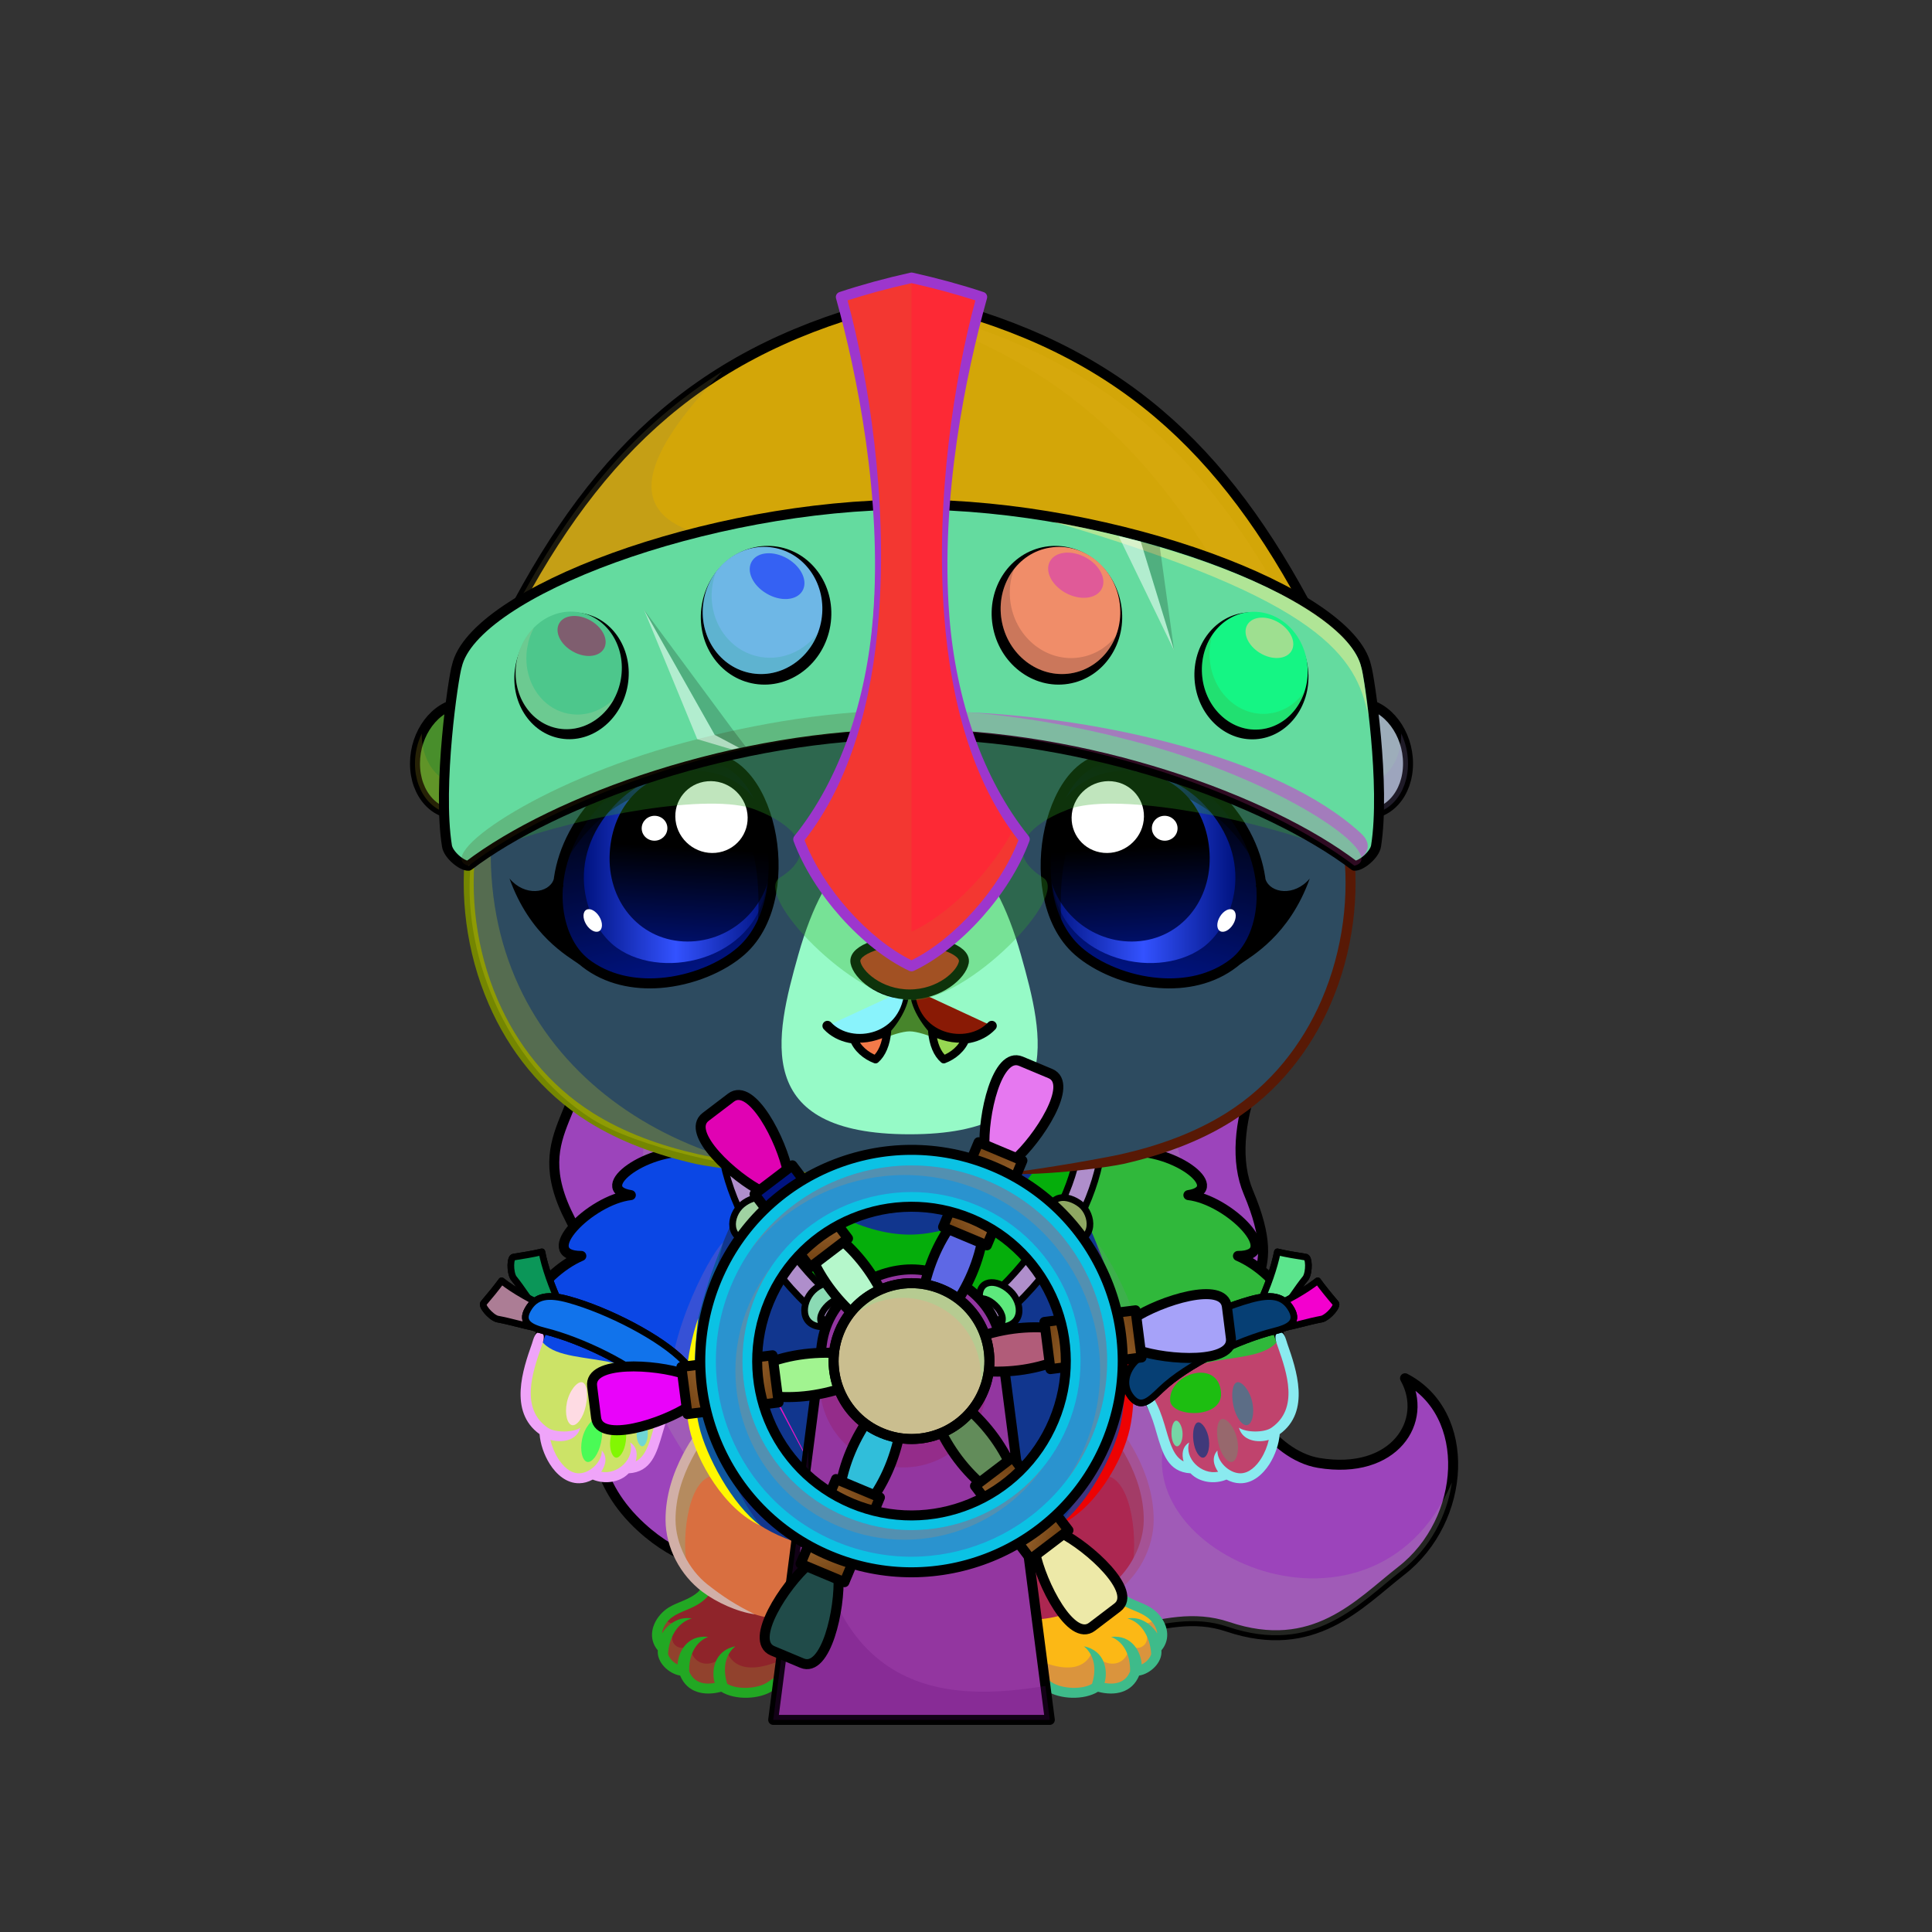 <svg xmlns="http://www.w3.org/2000/svg" xmlns:xlink="http://www.w3.org/1999/xlink" style="shape-rendering:geometricPrecision; text-rendering:geometricPrecision; image-rendering:optimizeQuality; fill-rule:evenodd; clip-rule:evenodd" version="1.1" viewBox="0 0 29000 29000" xml:space="preserve"><rect x="0" y="0" width="29000" height="29000" fill="#333333" stroke="none"/><defs><style type="text/css">.HairBack-Bear2fil14 {fill:black;fill-opacity:0.2}
.HairBack-Bear2fil431 {fill:url(#HairBack-Bear2id274)}
.HairBack-Bear2str0 {stroke:black;stroke-width:150;stroke-linecap:round;stroke-linejoin:round}
.Tail-Bear0fil22 {fill:none}
.RightFoot-Bear0fil35 {fill:#e8e8e8}
.RightFoot-Bear0fil14 {fill:black;fill-opacity:0.2}
.RightFoot-Bear0fil32 {fill:black;fill-rule:nonzero}
.RightLeg-Bear0fil437 {fill:url(#RightLeg-Bear0id151)}
.RightLeg-Bear0fil14 {fill:black;fill-opacity:0.2}
.RightLeg-Bear0fil32 {fill:black;fill-rule:nonzero}
.LeftFoot-Bear0fil35 {fill:#e8e8e8}
.LeftFoot-Bear0fil14 {fill:black;fill-opacity:0.2}
.LeftFoot-Bear0fil32 {fill:black;fill-rule:nonzero}
.LeftLeg-Bear0fil447 {fill:url(#LeftLeg-Bear0id520)}
.LeftLeg-Bear0fil14 {fill:black;fill-opacity:0.2}
.LeftLeg-Bear0fil32 {fill:black;fill-rule:nonzero}
.RightHand-Bear5fil14 {fill:black;fill-opacity:0.2}
.RightHand-Bear5fil456 {fill:url(#RightHand-Bear5id75)}
.RightHand-Bear5str10 {stroke:#2B2A29;stroke-width:20}
.RightHand-Bear5fil22 {fill:none}
.RightHand-Bear5str0 {stroke:black;stroke-width:150;stroke-linecap:round;stroke-linejoin:round}
.RightPaw-Bear0fil457 {fill:#ceb9b9}
.RightPaw-Bear0fil32 {fill:black;fill-rule:nonzero}
.RightPaw-Bear0fil458 {fill:#A16A6A}
.LeftHand-Bear5fil469 {fill:url(#LeftHand-Bear5id76)}
.LeftHand-Bear5fil14 {fill:black;fill-opacity:0.2}
.LeftHand-Bear5fil22 {fill:none}
.LeftHand-Bear5str0 {stroke:black;stroke-width:150;stroke-linecap:round;stroke-linejoin:round}
.LeftPaw-Bear0fil457 {fill:#ceb9b9}
.LeftPaw-Bear0fil32 {fill:black;fill-rule:nonzero}
.LeftPaw-Bear0fil458 {fill:#A16A6A}
.Body-Bear3fil476 {fill:url(#Body-Bear3id267)}
.Body-Bear3fil480 {fill:url(#Body-Bear3id422)}
.Body-Bear3fil14 {fill:black;fill-opacity:0.2}
.Body-Bear3fil32 {fill:black;fill-rule:nonzero}
.Body-Bear3fil22 {fill:none}
.Head-Bear0fil511 {fill:url(#Head-Bear0id529)}
.Head-Bear0fil32 {fill:black;fill-rule:nonzero}
.Head-Bear0fil14 {fill:black;fill-opacity:0.2}
.Head-Bear0fil512 {fill:url(#Head-Bear0id409)}
.Mouth-Bear5fil100 {fill:black}
.Mouth-Bear5fil22 {fill:none}
.Mouth-Bear5str0 {stroke:black;stroke-width:150;stroke-linecap:round;stroke-linejoin:round}
.Mouth-Bear5fil152 {fill:white}
.Mouth-Bear5str9 {stroke:black;stroke-width:120;stroke-linecap:round;stroke-linejoin:round}
.Eyes-Bear3fil540 {fill:url(#Eyes-Bear3id940)}
.Eyes-Bear3fil541 {fill:url(#Eyes-Bear3id712)}
.Eyes-Bear3fil542 {fill:url(#Eyes-Bear3id670)}
.Eyes-Bear3fil152 {fill:white}
.Eyes-Bear3fil157 {fill:black;fill-opacity:0.502}
.Eyes-Bear3fil32 {fill:black;fill-rule:nonzero}
.Eyes-Bear3fil155 {fill:#624d4d}
.Eyes-Bear3fil14 {fill:black;fill-opacity:0.2}
.Eyes-Bear3fil543 {fill:url(#Eyes-Bear3id939)}
.Eyes-Bear3fil544 {fill:url(#Eyes-Bear3id725)}
.Eyes-Bear3fil545 {fill:url(#Eyes-Bear3id695)}
.Moustache-Bear0fil22 {fill:none}
.Nose-Bear0fil598 {fill:url(#Nose-Bear0id451)}
.Nose-Bear0str0 {stroke:black;stroke-width:150;stroke-linecap:round;stroke-linejoin:round}
.BraceletLeather-Bigfil43new {fill:white;fill-opacity:0.2}
.BraceletLeather-Bigfil46new {fill:white;fill-rule:nonzero;fill-opacity:0.2}
.BraceletLeather-Bigfil51new {fill:url(#BraceletLeather-Bigid222new)}
.BraceletLeather-Bigstr3new {stroke:black;stroke-width:100;stroke-linecap:round;stroke-linejoin:round}
.BraceletLeather-Bigfil33new {fill:none}
.BraceletLeather-Bigfil52new {fill:url(#BraceletLeather-Bigid38new)}
.BraceletLeather-Bigfil53new {fill:url(#BraceletLeather-Bigid698new);fill-rule:nonzero}
.BraceletLeather-Bigstr4new {stroke:black;stroke-width:100}
.BraceletLeather-Bigfil47new {fill:none;fill-rule:nonzero}
.BraceletLeather-Bigfil54new {fill:url(#BraceletLeather-Bigid16new)}
.BraceletLeather-Bigfil55new {fill:url(#BraceletLeather-Bigid206new)}
.BraceletLeather-Bigfil56new {fill:url(#BraceletLeather-Bigid691new);fill-rule:nonzero}
.NecklaceYinYangfil225new {fill:url(#NecklaceYinYangid676new);fill-rule:nonzero}
.NecklaceYinYangfil46new {fill:white;fill-rule:nonzero;fill-opacity:0.2}
.NecklaceYinYangfil84new {fill:black}
.NecklaceYinYangfil83new {fill:white}
.NecklaceYinYangfil47new {fill:none;fill-rule:nonzero}
.NecklaceYinYangstr4new {stroke:black;stroke-width:100}
.NecklaceYinYangfil226new {fill:url(#NecklaceYinYangid677new);fill-rule:nonzero}
.NecklaceYinYangstr3new {stroke:black;stroke-width:100;stroke-linecap:round;stroke-linejoin:round}
.NecklaceYinYangfil227new {fill:url(#NecklaceYinYangid669new);fill-rule:nonzero}
.NecklaceYinYangfil228new {fill:url(#NecklaceYinYangid705new);fill-rule:nonzero}
.NecklaceYinYangfil229new {fill:url(#NecklaceYinYangid685new);fill-rule:nonzero}
.NecklaceYinYangfil230new {fill:url(#NecklaceYinYangid101new)}
.NecklaceShipWheelfil14new {fill:black;fill-opacity:0.2}
.NecklaceShipWheelfil372new {fill:url(#NecklaceShipWheelid598new)}
.NecklaceShipWheelfil373new {fill:#EDC26D;fill-opacity:0.302}
.NecklaceShipWheelfil375new {fill:url(#NecklaceShipWheelid339new)}
.NecklaceShipWheelfil377new {fill:url(#NecklaceShipWheelid552new)}
.NecklaceShipWheelfil379new {fill:url(#NecklaceShipWheelid476new)}
.NecklaceShipWheelfil381new {fill:url(#NecklaceShipWheelid592new)}
.NecklaceShipWheelfil383new {fill:url(#NecklaceShipWheelid392new)}
.NecklaceShipWheelfil385new {fill:url(#NecklaceShipWheelid560new)}
.NecklaceShipWheelfil387new {fill:url(#NecklaceShipWheelid388new)}
.NecklaceShipWheelfil389new {fill:url(#NecklaceShipWheelid577new)}
.NecklaceShipWheelfil391new {fill:url(#NecklaceShipWheelid522new)}
.NecklaceShipWheelfil393new {fill:url(#NecklaceShipWheelid605new)}
.NecklaceShipWheelfil395new {fill:url(#NecklaceShipWheelid384new)}
.NecklaceShipWheelfil399new {fill:#EDC26D;fill-opacity:0.2}
.NecklaceShipWheelfil371new {fill:url(#NecklaceShipWheelid0new)}
.NecklaceShipWheelstr0new {stroke:black;stroke-width:150;stroke-linecap:round;stroke-linejoin:round}
.NecklaceShipWheelfil33new {fill:none}
.NecklaceShipWheelfil374 {fill:url(#NecklaceShipWheelid1004)}
.NecklaceShipWheelfil376new {fill:url(#NecklaceShipWheelid291new)}
.NecklaceShipWheelfil378new {fill:url(#NecklaceShipWheelid520new)}
.NecklaceShipWheelfil380new {fill:url(#NecklaceShipWheelid266new)}
.NecklaceShipWheelfil382new {fill:url(#NecklaceShipWheelid341new)}
.NecklaceShipWheelfil384new {fill:url(#NecklaceShipWheelid334new)}
.NecklaceShipWheelfil386new {fill:url(#NecklaceShipWheelid309new)}
.NecklaceShipWheelfil388new {fill:url(#NecklaceShipWheelid524new)}
.NecklaceShipWheelfil390new {fill:url(#NecklaceShipWheelid468new)}
.NecklaceShipWheelfil392new {fill:url(#NecklaceShipWheelid431new)}
.NecklaceShipWheelfil394new {fill:url(#NecklaceShipWheelid526new)}
.NecklaceShipWheelfil396new {fill:url(#NecklaceShipWheelid443new)}
.NecklaceShipWheelfil397new {fill:url(#NecklaceShipWheelid198new)}
.NecklaceShipWheelfil398new {fill:url(#NecklaceShipWheelid505new)}
.NecklaceShipWheelstr6new {stroke:black;stroke-width:150}
.HatIronHelmet-Bigfil3new {fill:black;fill-opacity:0.302}
.HatIronHelmet-Bigfil14new {fill:black;fill-opacity:0.2}
.HatIronHelmet-Bigfil43new {fill:white;fill-opacity:0.2}
.HatIronHelmet-Bigfil31new {fill:white;fill-opacity:0.502}
.HatIronHelmet-Bigfil84new {fill:black}
.HatIronHelmet-Bigfil674new {fill:url(#HatIronHelmet-Bigid247new)}
.HatIronHelmet-Bigfil572new {fill:white;fill-opacity:0.702}
.HatIronHelmet-Bigfil675new {fill:url(#HatIronHelmet-Bigid296new)}
.HatIronHelmet-Bigfil676new {fill:url(#HatIronHelmet-Bigid333new)}
.HatIronHelmet-Bigfil677new {fill:url(#HatIronHelmet-Bigid358new)}
.HatIronHelmet-Bigfil678new {fill:url(#HatIronHelmet-Bigid111new)}
.HatIronHelmet-Bigfil223new {fill:black;fill-rule:nonzero}
.HatIronHelmet-Bigfil670new {fill:url(#HatIronHelmet-Bigid418new)}
.HatIronHelmet-Bigstr0new {stroke:black;stroke-width:150;stroke-linecap:round;stroke-linejoin:round}
.HatIronHelmet-Bigfil671new {fill:url(#HatIronHelmet-Bigid345new)}
.HatIronHelmet-Bigfil672new {fill:url(#HatIronHelmet-Bigid651new)}
.HatIronHelmet-Bigfil673new {fill:url(#HatIronHelmet-Bigid657new)}
</style><linearGradient gradientUnits="userSpaceOnUse" id="HairBack-Bear2id274" x1="15066" x2="15066" xlink:href="#HairBack-Bear2id1" y1="24545.6" y2="14683">
  </linearGradient><linearGradient gradientUnits="objectBoundingBox" id="RightLeg-Bear0id151" x1="50%" x2="50%" xlink:href="#RightLeg-Bear0id150" y1="100%" y2="0%">
  </linearGradient><linearGradient gradientUnits="objectBoundingBox" id="LeftLeg-Bear0id520" x1="50%" x2="50%" xlink:href="#LeftLeg-Bear0id150" y1="100%" y2="0%">
  </linearGradient><linearGradient gradientUnits="userSpaceOnUse" id="RightHand-Bear5id75" x1="17042.3" x2="17994.1" y1="17293.3" y2="21110.7">
   <stop offset="0" style="stop-opacity:1; stop-color:#a88f8f"/>
   <stop offset="0.078" style="stop-opacity:1; stop-color:#a88f8f"/>
   <stop offset="0.769" style="stop-opacity:1; stop-color:#ceb9b9"/>
   <stop offset="1" style="stop-opacity:1; stop-color:#ceb9b9"/>
  </linearGradient><linearGradient gradientUnits="userSpaceOnUse" id="LeftHand-Bear5id76" x1="10265.3" x2="9313.56" xlink:href="#LeftHand-Bear5id75" y1="17293.3" y2="21110.7">
  </linearGradient><linearGradient gradientUnits="objectBoundingBox" id="Body-Bear3id267" x1="50%" x2="50%" xlink:href="#Body-Bear3id266" y1="0%" y2="100%">
  </linearGradient><linearGradient gradientUnits="userSpaceOnUse" id="Body-Bear3id422" x1="13653.8" x2="13653.8" xlink:href="#Body-Bear3id310" y1="17441.9" y2="20469.9">
  </linearGradient><linearGradient gradientUnits="userSpaceOnUse" id="Head-Bear0id529" x1="13653.8" x2="13653.8" y1="7273.2" y2="17643.8">
   <stop offset="0" style="stop-opacity:1; stop-color:#e8e8e8"/>
   <stop offset="0.329" style="stop-opacity:1; stop-color:#e8e8e8"/>
   <stop offset="0.749" style="stop-opacity:1; stop-color:#ceb9b9"/>
   <stop offset="1" style="stop-opacity:1; stop-color:#a88f8f"/>
  </linearGradient><linearGradient gradientUnits="userSpaceOnUse" id="Head-Bear0id409" x1="13653.8" x2="13653.8" xlink:href="#Head-Bear0id310" y1="17025.7" y2="12540.6">
  </linearGradient><linearGradient gradientUnits="userSpaceOnUse" id="Eyes-Bear3id940" x1="10355.6" x2="9626.89" xlink:href="#Eyes-Bear3id27" y1="14602.1" y2="11532.8">
  </linearGradient><linearGradient gradientUnits="userSpaceOnUse" id="Eyes-Bear3id712" x1="8763.73" x2="11515.6" xlink:href="#Eyes-Bear3id57" y1="13015.7" y2="13015.7">
  </linearGradient><linearGradient gradientUnits="userSpaceOnUse" id="Eyes-Bear3id670" x1="10438.8" x2="10293.1" xlink:href="#Eyes-Bear3id384" y1="11586.1" y2="14117.6">
  </linearGradient><linearGradient gradientUnits="userSpaceOnUse" id="Eyes-Bear3id939" x1="16952.1" x2="17680.8" xlink:href="#Eyes-Bear3id27" y1="14602.1" y2="11532.8">
  </linearGradient><linearGradient gradientUnits="userSpaceOnUse" id="Eyes-Bear3id725" x1="18543.9" x2="15792.1" xlink:href="#Eyes-Bear3id57" y1="13015.7" y2="13015.7">
  </linearGradient><linearGradient gradientUnits="userSpaceOnUse" id="Eyes-Bear3id695" x1="16868.8" x2="17014.5" xlink:href="#Eyes-Bear3id384" y1="11586.1" y2="14117.6">
  </linearGradient><linearGradient gradientUnits="userSpaceOnUse" id="Nose-Bear0id451" x1="13653.8" x2="13653.8" y1="14108.6" y2="14926.9">
   <stop offset="0" style="stop-opacity:1; stop-color:#FFCCCC"/>
   <stop offset="1" style="stop-opacity:1; stop-color:#453F2C"/>
  </linearGradient><linearGradient gradientUnits="userSpaceOnUse" id="BraceletLeather-Bigid222new" x1="8086.3" x2="7982.38" xlink:href="#BraceletLeather-Bigid14new" y1="19659.1" y2="18801.5">
  </linearGradient><linearGradient gradientUnits="userSpaceOnUse" id="BraceletLeather-Bigid38new" x1="7999.57" x2="7492.63" xlink:href="#BraceletLeather-Bigid14new" y1="19911.5" y2="19246.5">
  </linearGradient><linearGradient gradientUnits="userSpaceOnUse" id="BraceletLeather-Bigid698new" x1="8077.58" x2="10215.1" xlink:href="#BraceletLeather-Bigid691new" y1="19870.6" y2="20648.6">
  </linearGradient><linearGradient gradientUnits="userSpaceOnUse" id="BraceletLeather-Bigid16new" x1="19221.4" x2="19325.3" xlink:href="#BraceletLeather-Bigid14new" y1="19659.1" y2="18801.5">
  </linearGradient><linearGradient gradientUnits="userSpaceOnUse" id="BraceletLeather-Bigid206new" x1="19308.1" x2="19815" xlink:href="#BraceletLeather-Bigid14new" y1="19911.5" y2="19246.5">
  </linearGradient><linearGradient gradientUnits="userSpaceOnUse" id="NecklaceYinYangid676new" x1="13681.9" x2="13681.9" xlink:href="#NecklaceYinYangid669new" y1="17208" y2="20390.5">
  </linearGradient><linearGradient gradientUnits="userSpaceOnUse" id="NecklaceYinYangid677new" x1="11189" x2="11399.5" xlink:href="#NecklaceYinYangid669new" y1="18603.5" y2="18002.2">
  </linearGradient><linearGradient gradientUnits="userSpaceOnUse" id="NecklaceYinYangid705new" x1="16170.9" x2="15961.3" xlink:href="#NecklaceYinYangid669new" y1="18602.8" y2="18004">
  </linearGradient><linearGradient gradientUnits="userSpaceOnUse" id="NecklaceYinYangid685new" x1="15099" x2="14900.7" xlink:href="#NecklaceYinYangid669new" y1="19895.5" y2="19273.3">
  </linearGradient><linearGradient gradientUnits="userSpaceOnUse" id="NecklaceYinYangid101new" x1="13681.9" x2="13681.9" y1="20483.4" y2="19943.6">
   <stop offset="0" style="stop-opacity:1; stop-color:#2B2A29"/>
   <stop offset="1" style="stop-opacity:1; stop-color:#efefef"/>
  </linearGradient><linearGradient gradientUnits="userSpaceOnUse" id="NecklaceShipWheelid598new" x1="10946.7" x2="11398.3" xlink:href="#NecklaceShipWheelid198new" y1="16600" y2="17725.9">
  </linearGradient><linearGradient gradientUnits="userSpaceOnUse" id="NecklaceShipWheelid339new" x1="12518.8" x2="12947" xlink:href="#NecklaceShipWheelid198new" y1="18755.5" y2="19611.7">
  </linearGradient><linearGradient gradientUnits="userSpaceOnUse" id="NecklaceShipWheelid552new" x1="9023.86" x2="10212.5" xlink:href="#NecklaceShipWheelid198new" y1="20827.6" y2="21151.5">
  </linearGradient><linearGradient gradientUnits="userSpaceOnUse" id="NecklaceShipWheelid476new" x1="11591.8" x2="12634.8" xlink:href="#NecklaceShipWheelid198new" y1="20530.1" y2="20746.4">
  </linearGradient><linearGradient gradientUnits="userSpaceOnUse" id="NecklaceShipWheelid592new" x1="11552" x2="12513.5" xlink:href="#NecklaceShipWheelid198new" y1="24648.7" y2="23806.9">
  </linearGradient><linearGradient gradientUnits="userSpaceOnUse" id="NecklaceShipWheelid392new" x1="12660.1" x2="13464.5" xlink:href="#NecklaceShipWheelid198new" y1="22282.5" y2="21518.6">
  </linearGradient><linearGradient gradientUnits="userSpaceOnUse" id="NecklaceShipWheelid560new" x1="16417.2" x2="15965.5" xlink:href="#NecklaceShipWheelid198new" y1="24294" y2="23168.1">
  </linearGradient><linearGradient gradientUnits="userSpaceOnUse" id="NecklaceShipWheelid388new" x1="14845" x2="14416.8" xlink:href="#NecklaceShipWheelid198new" y1="22138.5" y2="21282.3">
  </linearGradient><linearGradient gradientUnits="userSpaceOnUse" id="NecklaceShipWheelid577new" x1="18340" x2="17151.4" xlink:href="#NecklaceShipWheelid198new" y1="20066.3" y2="19742.5">
  </linearGradient><linearGradient gradientUnits="userSpaceOnUse" id="NecklaceShipWheelid522new" x1="15772" x2="14729.1" xlink:href="#NecklaceShipWheelid198new" y1="20363.9" y2="20147.6">
  </linearGradient><linearGradient gradientUnits="userSpaceOnUse" id="NecklaceShipWheelid605new" x1="15811.8" x2="14850.3" xlink:href="#NecklaceShipWheelid198new" y1="16245.3" y2="17087.1">
  </linearGradient><linearGradient gradientUnits="userSpaceOnUse" id="NecklaceShipWheelid384new" x1="14703.8" x2="13899.3" xlink:href="#NecklaceShipWheelid198new" y1="18611.5" y2="19375.4">
  </linearGradient><linearGradient gradientUnits="userSpaceOnUse" id="NecklaceShipWheelid0new" x1="13681.9" x2="13681.9" y1="25815.8" y2="19053.8">
   <stop offset="0" style="stop-opacity:1; stop-color:#96612C"/>
   <stop offset="1" style="stop-opacity:1; stop-color:#472809"/>
  </linearGradient><linearGradient gradientUnits="userSpaceOnUse" id="NecklaceShipWheelid1004" x1="10847.2" x2="10197.9" xlink:href="#NecklaceShipWheelid27" y1="14638.9" y2="11698.6">
  </linearGradient><linearGradient gradientUnits="userSpaceOnUse" id="NecklaceShipWheelid291new" x1="12300.1" x2="12310.4" xlink:href="#NecklaceShipWheelid198new" y1="18376.7" y2="18866.9">
  </linearGradient><linearGradient gradientUnits="userSpaceOnUse" id="NecklaceShipWheelid520new" x1="10722.1" x2="10282.8" xlink:href="#NecklaceShipWheelid198new" y1="20695" y2="20990.7">
  </linearGradient><linearGradient gradientUnits="userSpaceOnUse" id="NecklaceShipWheelid266new" x1="11162.9" x2="11662.9" xlink:href="#NecklaceShipWheelid198new" y1="20628.7" y2="20824.5">
  </linearGradient><linearGradient gradientUnits="userSpaceOnUse" id="NecklaceShipWheelid341new" x1="12385.5" x2="12484.5" xlink:href="#NecklaceShipWheelid198new" y1="23148.3" y2="23648.7">
  </linearGradient><linearGradient gradientUnits="userSpaceOnUse" id="NecklaceShipWheelid334new" x1="12586.8" x2="12992.4" xlink:href="#NecklaceShipWheelid198new" y1="22698.8" y2="22404.8">
  </linearGradient><linearGradient gradientUnits="userSpaceOnUse" id="NecklaceShipWheelid309new" x1="15384.4" x2="15844.6" xlink:href="#NecklaceShipWheelid198new" y1="22929.3" y2="23075.9">
  </linearGradient><linearGradient gradientUnits="userSpaceOnUse" id="NecklaceShipWheelid524new" x1="15063.8" x2="15053.4" xlink:href="#NecklaceShipWheelid198new" y1="22517.3" y2="22027.1">
  </linearGradient><linearGradient gradientUnits="userSpaceOnUse" id="NecklaceShipWheelid468new" x1="16641.7" x2="17081.1" xlink:href="#NecklaceShipWheelid198new" y1="20199" y2="19903.3">
  </linearGradient><linearGradient gradientUnits="userSpaceOnUse" id="NecklaceShipWheelid431new" x1="16201" x2="15700.9" xlink:href="#NecklaceShipWheelid198new" y1="20265.3" y2="20069.4">
  </linearGradient><linearGradient gradientUnits="userSpaceOnUse" id="NecklaceShipWheelid526new" x1="14978.3" x2="14879.4" xlink:href="#NecklaceShipWheelid198new" y1="17745.7" y2="17245.3">
  </linearGradient><linearGradient gradientUnits="userSpaceOnUse" id="NecklaceShipWheelid443new" x1="14777" x2="14371.5" xlink:href="#NecklaceShipWheelid198new" y1="18195.2" y2="18489.2">
  </linearGradient><linearGradient gradientUnits="userSpaceOnUse" id="NecklaceShipWheelid505new" x1="14288.3" x2="13075.5" xlink:href="#NecklaceShipWheelid198new" y1="19443.4" y2="21417.5">
  </linearGradient><linearGradient gradientUnits="userSpaceOnUse" id="HatIronHelmet-Bigid247new" x1="11720.1" x2="11171.6" y1="8264.11" y2="10062.5">
   <stop offset="0" style="stop-opacity:1; stop-color:white"/>
   <stop offset="1" style="stop-opacity:1; stop-color:#5D5B63"/>
  </linearGradient><linearGradient gradientUnits="userSpaceOnUse" id="HatIronHelmet-Bigid296new" x1="8797.61" x2="8276.29" xlink:href="#HatIronHelmet-Bigid247new" y1="9238.19" y2="10887.9">
  </linearGradient><linearGradient gradientUnits="userSpaceOnUse" id="HatIronHelmet-Bigid333new" x1="16196.3" x2="15639.6" xlink:href="#HatIronHelmet-Bigid247new" y1="8267.13" y2="10059.4">
  </linearGradient><linearGradient gradientUnits="userSpaceOnUse" id="HatIronHelmet-Bigid358new" x1="19089.9" x2="18579.3" xlink:href="#HatIronHelmet-Bigid247new" y1="9245.76" y2="10889.5">
  </linearGradient><linearGradient gradientUnits="userSpaceOnUse" id="HatIronHelmet-Bigid111new" x1="11986.5" x2="15377.4" y1="9335.58" y2="9335.58">
   <stop offset="0" style="stop-opacity:1; stop-color:#B7B6BD"/>
   <stop offset="0.471" style="stop-opacity:1; stop-color:#FBFAFF"/>
   <stop offset="1" style="stop-opacity:1; stop-color:#5D5B63"/>
  </linearGradient><linearGradient gradientUnits="userSpaceOnUse" id="HatIronHelmet-Bigid418new" x1="20357" x2="20555.6" xlink:href="#HatIronHelmet-Bigid245new" y1="10573" y2="12197.7">
  </linearGradient><linearGradient gradientUnits="userSpaceOnUse" id="HatIronHelmet-Bigid345new" x1="7006.82" x2="6808.24" xlink:href="#HatIronHelmet-Bigid245new" y1="10573" y2="12197.7">
  </linearGradient><radialGradient cx="15491.1" cy="6128.35" fx="15491.1" fy="6128.35" gradientTransform="matrix(-1.282 -0 -0 0.797 35351 1246)" gradientUnits="userSpaceOnUse" id="HatIronHelmet-Bigid651new" r="4725">
   <stop offset="0" style="stop-opacity:1; stop-color:#C98038"/>
   <stop offset="0.62" style="stop-opacity:1; stop-color:#96591C"/>
   <stop offset="1" style="stop-opacity:1; stop-color:#643200"/>
  </radialGradient><radialGradient cx="16068.2" cy="8007.43" fx="16068.2" fy="8007.43" gradientTransform="matrix(-1.488 -0 -0 0.785 39973 1723)" gradientUnits="userSpaceOnUse" id="HatIronHelmet-Bigid657new" r="6580.16" xlink:href="#HatIronHelmet-Bigid648new">
  </radialGradient><linearGradient gradientUnits="userSpaceOnUse" id="HairBack-Bear2id1" x1="19686.9" x2="19686.9" y1="18541.7" y2="13821.1">
   <stop offset="0" style="stop-opacity:1; stop-color:#e9ddb0"/>
   <stop offset="0.18" style="stop-opacity:1; stop-color:#e9ddb0"/>
   <stop offset="1" style="stop-opacity:1; stop-color:#cfbf88"/>
  </linearGradient><linearGradient gradientUnits="userSpaceOnUse" id="RightLeg-Bear0id150" x1="15526.7" x2="15526.7" y1="24311.8" y2="20742.8">
   <stop offset="0" style="stop-opacity:1; stop-color:#e8e8e8"/>
   <stop offset="0.278" style="stop-opacity:1; stop-color:#e8e8e8"/>
   <stop offset="1" style="stop-opacity:1; stop-color:#ceb9b9"/>
  </linearGradient><linearGradient gradientUnits="userSpaceOnUse" id="LeftLeg-Bear0id150" x1="15526.7" x2="15526.7" y1="24311.8" y2="20742.8">
   <stop offset="0" style="stop-opacity:1; stop-color:#e8e8e8"/>
   <stop offset="0.278" style="stop-opacity:1; stop-color:#e8e8e8"/>
   <stop offset="1" style="stop-opacity:1; stop-color:#ceb9b9"/>
  </linearGradient><linearGradient gradientUnits="userSpaceOnUse" id="LeftHand-Bear5id75" x1="17042.3" x2="17994.1" y1="17293.3" y2="21110.7">
   <stop offset="0" style="stop-opacity:1; stop-color:#a88f8f"/>
   <stop offset="0.078" style="stop-opacity:1; stop-color:#a88f8f"/>
   <stop offset="0.769" style="stop-opacity:1; stop-color:#ceb9b9"/>
   <stop offset="1" style="stop-opacity:1; stop-color:#ceb9b9"/>
  </linearGradient><linearGradient gradientUnits="userSpaceOnUse" id="Body-Bear3id266" x1="13653.8" x2="13653.8" y1="17442" y2="23250.9">
   <stop offset="0" style="stop-opacity:1; stop-color:#a88f8f"/>
   <stop offset="0.059" style="stop-opacity:1; stop-color:#a88f8f"/>
   <stop offset="0.529" style="stop-opacity:1; stop-color:#ceb9b9"/>
   <stop offset="1" style="stop-opacity:1; stop-color:#e8e8e8"/>
  </linearGradient><linearGradient gradientUnits="userSpaceOnUse" id="Body-Bear3id310" x1="13653.8" x2="13653.8" y1="17946" y2="23169.7">
   <stop offset="0" style="stop-opacity:1; stop-color:#e3d8d8"/>
   <stop offset="0.478" style="stop-opacity:1; stop-color:#efefef"/>
   <stop offset="1" style="stop-opacity:1; stop-color:#efefef"/>
  </linearGradient><linearGradient gradientUnits="userSpaceOnUse" id="Head-Bear0id310" x1="13653.8" x2="13653.8" y1="17946" y2="23169.7">
   <stop offset="0" style="stop-opacity:1; stop-color:#e3d8d8"/>
   <stop offset="0.478" style="stop-opacity:1; stop-color:#efefef"/>
   <stop offset="1" style="stop-opacity:1; stop-color:#efefef"/>
  </linearGradient><linearGradient gradientUnits="userSpaceOnUse" id="Eyes-Bear3id27" x1="16937.6" x2="16937.6" y1="14961.3" y2="11448.6">
   <stop offset="0" style="stop-opacity:1; stop-color:#001380"/>
   <stop offset="1" style="stop-opacity:1; stop-color:black"/>
  </linearGradient><linearGradient gradientUnits="objectBoundingBox" id="Eyes-Bear3id57" x1="100%" x2="0%" y1="50%" y2="50%">
   <stop offset="0" style="stop-opacity:1; stop-color:#001380"/>
   <stop offset="0.502" style="stop-opacity:1; stop-color:#3352ff"/>
   <stop offset="1" style="stop-opacity:1; stop-color:#001380"/>
  </linearGradient><linearGradient gradientUnits="userSpaceOnUse" id="Eyes-Bear3id384" x1="16417.8" x2="16417.8" y1="11784.3" y2="14068.5">
   <stop offset="0" style="stop-opacity:1; stop-color:black"/>
   <stop offset="0.45" style="stop-opacity:1; stop-color:black"/>
   <stop offset="1" style="stop-opacity:1; stop-color:#000f66"/>
  </linearGradient><linearGradient gradientUnits="userSpaceOnUse" id="BraceletLeather-Bigid14new" x1="8682.96" x2="8745.92" y1="19682.8" y2="19053.1">
   <stop offset="0" style="stop-opacity:1; stop-color:#683501"/>
   <stop offset="1" style="stop-opacity:1; stop-color:#B08227"/>
  </linearGradient><linearGradient gradientUnits="userSpaceOnUse" id="BraceletLeather-Bigid691new" x1="19230.1" x2="17092.5" y1="19870.6" y2="20648.6">
   <stop offset="0" style="stop-opacity:1; stop-color:#643300"/>
   <stop offset="0.322" style="stop-opacity:1; stop-color:#B5872A"/>
   <stop offset="1" style="stop-opacity:1; stop-color:#643200"/>
  </linearGradient><linearGradient gradientUnits="userSpaceOnUse" id="NecklaceYinYangid669new" x1="12270.9" x2="12467.6" y1="19894.7" y2="19277.5">
   <stop offset="0" style="stop-opacity:1; stop-color:#643300"/>
   <stop offset="1" style="stop-opacity:1; stop-color:#AB7D2D"/>
  </linearGradient><linearGradient gradientUnits="userSpaceOnUse" id="NecklaceShipWheelid198new" x1="15325.7" x2="12038.2" y1="17755" y2="23105.9">
   <stop offset="0" style="stop-opacity:1; stop-color:#96612C"/>
   <stop offset="1" style="stop-opacity:1; stop-color:#754515"/>
  </linearGradient><linearGradient gradientUnits="userSpaceOnUse" id="NecklaceShipWheelid27" x1="16937.6" x2="16937.6" y1="14961.3" y2="11448.6">
   <stop offset="0" style="stop-opacity:1; stop-color:#001380"/>
   <stop offset="1" style="stop-opacity:1; stop-color:black"/>
  </linearGradient><linearGradient gradientUnits="userSpaceOnUse" id="HatIronHelmet-Bigid245new" x1="7434.55" x2="7248.69" y1="10723.9" y2="12244.5">
   <stop offset="0" style="stop-opacity:1; stop-color:#F4F3F8"/>
   <stop offset="1" style="stop-opacity:1; stop-color:#5D5B63"/>
  </linearGradient><radialGradient cx="15915.3" cy="8322.77" fx="15915.3" fy="8322.77" gradientTransform="matrix(-1.488 -0 -0 0.785 39593 1791)" gradientUnits="userSpaceOnUse" id="HatIronHelmet-Bigid648new" r="6580.16">
   <stop offset="0" style="stop-opacity:1; stop-color:white"/>
   <stop offset="0.6" style="stop-opacity:1; stop-color:#B0AEB5"/>
   <stop offset="1" style="stop-opacity:1; stop-color:#515057"/>
  </radialGradient></defs><g id="HairBack-Bear2">
 <animateTransform additive="sum" attributeName="transform" dur="10" repeatCount="indefinite" type="translate" values="0;0 200;0;0 200;0;0 200;0;0 200;0"/>
  <path class="HairBack-Bear2fil431 HairBack-Bear2str0" d="M8677 15254c345,1454 -849,1645 -113,3059 889,1708 -359,3310 1061,4611 1109,1017 2319,505 3198,984 1391,757 1726,-695 2937,371 763,673 1643,-207 2668,139 1296,437 1974,-348 2606,-840 977,-759 1077,-2360 56,-2890 359,638 -157,1459 -1295,1271 -707,-118 -1279,-1038 -1263,-1612 31,-1125 793,-1056 207,-2449 -390,-925 240,-2359 1050,-3214 -362,-19 -13775,301 -11112,570z" style="fill:#9c44bb"/>
  <path class="HairBack-Bear2fil14" d="M11864 23667c346,33 670,84 959,241 1391,757 1726,-695 2937,371 763,673 1643,-207 2668,139 1296,437 1974,-348 2606,-840 429,-333 689,-829 759,-1325 -1214,2816 -5198,950 -4191,-931 1694,-3163 -742,-3425 278,-5658 -2831,145 -5662,289 -8493,433 937,1617 -946,2560 703,5428 464,807 1130,1465 1774,2142z" style="fill:#b0b9a9"/>
 </g><g id="Tail-Bear0">
  <rect class="Tail-Bear0fil22" height="1129" width="1129" x="13089" y="21055"/>
 </g><g id="RightFoot-Bear0">
  <path class="RightFoot-Bear0fil35" d="M17045 25080c-66,213 -260,328 -578,232 -82,82 -466,170 -720,2 -241,-159 -607,-457 -720,-564 -96,-91 -335,-220 -291,-565 777,87 1299,173 1927,-306 18,146 320,205 479,267 233,89 426,392 211,604 42,135 -122,330 -308,330z" style="fill:#fcb815"/>
  <path class="RightFoot-Bear0fil14" d="M16490 25327c320,133 480,-45 565,-254 204,-15 307,-138 301,-308 28,-45 52,-79 86,-174 31,-139 -54,-325 -125,-351 31,144 -137,125 -191,129 232,292 -30,451 -178,321 -4,299 -321,400 -555,107 -111,282 -514,451 -1612,-364 1095,1261 1346,941 1709,894z" style="fill:#5105e0"/>
  <path class="RightFoot-Bear0fil32" d="M16963 25089c-68,167 -221,202 -384,173 53,-171 15,-486 -309,-550 160,131 191,345 122,563 -153,91 -454,76 -604,-23 -105,-69 -235,-166 -357,-262 -142,-112 -270,-229 -408,-342 -98,-80 -205,-212 -213,-454 5,-41 -24,-78 -65,-83 -41,-5 -84,23 -83,65 7,344 143,486 266,587 138,114 267,232 411,345 124,97 257,197 366,269 205,135 567,145 776,17 252,66 509,18 618,-243 169,-27 352,-197 334,-378 149,-177 94,-405 -60,-562 -136,-138 -294,-154 -454,-250 -66,-40 -120,-83 -125,-121l-137 73c20,64 119,137 185,176 138,83 316,117 424,227 53,54 98,127 105,203 -87,-137 -253,-261 -447,-225 213,57 340,284 356,532 -17,67 -81,130 -143,158 -9,-180 -141,-449 -459,-414 197,78 290,282 285,519z" style="fill:#3ebb8a"/>
 </g><g id="LeftFoot-Bear0">
  <path class="LeftFoot-Bear0fil35" d="M10263 25080c66,213 260,328 578,232 82,82 466,170 720,2 241,-159 607,-457 719,-564 96,-91 336,-220 292,-565 -777,87 -1299,173 -1927,-306 -19,146 -321,205 -479,267 -233,89 -427,392 -211,604 -42,135 121,330 308,330z" style="fill:#8f242a"/>
  <path class="LeftFoot-Bear0fil14" d="M10817 25327c-320,133 -479,-45 -565,-254 -203,-15 -307,-138 -301,-308 -27,-45 -52,-79 -85,-174 -32,-139 54,-325 124,-351 -30,144 137,125 192,129 -233,292 29,451 178,321 4,299 321,400 554,107 112,282 515,451 1613,-364 -1095,1261 -1346,941 -1710,894z" style="fill:#9cbb3b"/>
  <path class="LeftFoot-Bear0fil32" d="M10345 25089c68,167 220,202 384,173 -54,-171 -16,-486 309,-550 -160,131 -191,345 -122,563 153,91 454,76 604,-23 104,-69 234,-166 356,-262 143,-112 271,-229 409,-342 97,-80 205,-212 213,-454 -5,-41 24,-78 65,-83 41,-5 84,23 83,65 -7,344 -143,486 -266,587 -139,114 -268,232 -411,345 -124,97 -258,197 -367,269 -205,135 -567,145 -776,17 -251,66 -509,18 -617,-243 -169,-27 -352,-197 -335,-378 -149,-177 -93,-405 61,-562 136,-138 294,-154 454,-250 66,-40 120,-83 125,-121l137 73c-20,64 -120,137 -185,176 -139,83 -316,117 -425,227 -53,54 -97,127 -104,203 86,-137 252,-261 447,-225 -213,57 -341,284 -357,532 18,67 82,130 144,158 8,-180 141,-449 459,-414 -197,78 -291,282 -285,519z" style="fill:#22a823"/>
 </g><g id="RightLeg-Bear0">
  <path class="RightLeg-Bear0fil437" d="M13654 20747c651,0 2263,-52 2620,230 303,239 971,977 969,1838 -2,444 -257,819 -524,1020 -578,425 -1151,626 -1983,350 7,-583 -643,-742 -1082,-749l0 -2689z" style="fill:#ac2751"/>
  <path class="RightLeg-Bear0fil14" d="M16988 23561c110,-131 245,-442 245,-600 2,-776 -323,-1481 -652,-1782 -248,370 -56,940 55,979 367,105 445,994 352,1403z" style="fill:#7e92c1"/>
  <path class="RightLeg-Bear0fil32" d="M16690 23782c-238,187 -417,303 -711,449 260,-35 573,-178 785,-337 332,-249 552,-662 553,-1079 1,-360 -110,-698 -263,-990 -227,-429 -547,-760 -734,-907 -32,-26 -79,-20 -105,12 -25,33 -20,80 13,105 175,139 478,451 693,860 144,273 248,587 247,920 -1,358 -198,746 -478,967zm-1745 794c71,68 -33,176 -104,108 -135,-130 -182,-317 -180,-500 3,-218 -99,-369 -246,-471 -213,-147 -519,-198 -761,-203l0 -149 1 0c265,5 604,62 845,229 186,129 314,320 310,596 -1,139 31,290 135,390z" style="fill:#a55295"/>
 </g><g id="LeftLeg-Bear0">
  <path class="LeftLeg-Bear0fil447" d="M13654 20747c-651,0 -2264,-52 -2620,230 -303,239 -971,977 -969,1838 1,444 256,819 524,1020 578,425 1150,626 1983,350 -7,-583 642,-742 1082,-749l0 -2689z" style="fill:#d96f40"/>
  <path class="LeftLeg-Bear0fil14" d="M10320 23561c-110,-131 -245,-442 -245,-600 -3,-776 323,-1481 652,-1782 248,370 56,940 -56,979 -366,105 -444,994 -351,1403z" style="fill:#26fce0"/>
  <path class="LeftLeg-Bear0fil32" d="M10618 23782c238,187 417,303 711,449 -260,-35 -573,-178 -785,-337 -332,-249 -552,-662 -554,-1079 -1,-360 110,-698 264,-990 226,-429 547,-760 734,-907 32,-26 79,-20 104,12 26,33 20,80 -12,105 -175,139 -478,451 -694,860 -143,273 -247,587 -246,920 1,358 198,746 478,967zm1745 794c-71,68 32,176 103,108 135,-130 183,-317 181,-500 -3,-218 98,-369 246,-471 212,-147 519,-198 761,-203l0 -149 -1 0c-265,5 -604,62 -845,229 -186,129 -314,320 -311,596 2,139 -31,290 -134,390z" style="fill:#d1afa7"/>
 </g><g id="RightHand-Bear5">
 <animateTransform additive="sum" attributeName="transform" dur="10" repeatCount="indefinite" type="translate" values="0;0 200;0;0 200;0;0 200;0;0 200;0"/>
  <path class="RightHand-Bear5fil456 RightHand-Bear5str10" d="M16111 17210c248,-30 492,3 728,83 741,-100 1607,552 999,646 614,70 1439,914 744,913 643,278 1142,1146 566,1047 46,117 84,228 114,332 160,558 -1806,1220 -1964,882 -68,-147 -295,-477 -571,-705 -149,-820 -321,-1468 -1092,-3106 169,-47 290,-69 476,-92z" style="fill:#f1b4eb"/>
  <path class="RightHand-Bear5fil22 RightHand-Bear5str0" d="M16111 17210c248,-30 492,3 728,83 741,-100 1607,552 999,646 614,70 1439,914 744,913 643,278 1142,1146 566,1047 46,117 84,228 114,332 160,558 -1806,1220 -1964,882 -68,-147 -295,-477 -571,-705 -149,-820 -321,-1468 -1092,-3106 169,-47 290,-69 476,-92z" style="fill:#30b83b"/>
  <path class="RightHand-Bear5fil14" d="M17217 20971c-131,-206 -302,-406 -490,-563 -50,-606 -203,-1164 -276,-1762 236,212 930,1618 766,2325z" style="fill:#779592"/>
 </g><g id="LeftHand-Bear5">
 <animateTransform additive="sum" attributeName="transform" dur="10" repeatCount="indefinite" type="translate" values="0;0 200;0;0 200;0;0 200;0;0 200;0"/>
  <path class="LeftHand-Bear5fil469" d="M11197 17210c-249,-30 -493,3 -728,83 -742,-100 -1608,552 -1000,646 -613,70 -1439,914 -743,913 -643,278 -1142,1146 -566,1047 -46,117 -84,228 -114,332 -160,558 1806,1220 1963,882 69,-147 296,-477 571,-705 149,-820 322,-1468 1092,-3106 -168,-47 -290,-69 -475,-92z" style="fill:#6a999e"/>
  <path class="LeftHand-Bear5fil22 LeftHand-Bear5str0" d="M11197 17210c-249,-30 -493,3 -728,83 -742,-100 -1608,552 -1000,646 -613,70 -1439,914 -743,913 -643,278 -1142,1146 -566,1047 -46,117 -84,228 -114,332 -160,558 1806,1220 1963,882 69,-147 296,-477 571,-705 149,-820 322,-1468 1092,-3106 -168,-47 -290,-69 -475,-92z" style="fill:#0b47e5"/>
  <path class="LeftHand-Bear5fil14" d="M10090 20971c132,-206 303,-406 490,-563 51,-606 203,-1164 276,-1762 -235,212 -929,1618 -766,2325z" style="fill:#e17b9f"/>
 </g><g id="Body-Bear3">
 <animateTransform additive="sum" attributeName="transform" dur="10" repeatCount="indefinite" type="translate" values="0;0 200;0;0 200;0;0 200;0;0 200;0"/>
  <path class="Body-Bear3fil476" d="M13654 23351c1692,-3 2768,-307 3233,-1926 302,-1052 -330,-2764 -1019,-3983 -551,110 -1409,139 -2214,150 -806,-11 -1663,-40 -2215,-150 -688,1219 -1321,2931 -1018,3983 465,1619 1541,1923 3233,1926z" style="fill:#11368e"/>
  <path class="Body-Bear3fil480" d="M13654 18532c-724,0 -1576,-478 -1884,-986 -143,-6 -576,-66 -674,-104 34,704 419,1706 911,1987 836,476 986,1041 1647,1041 660,0 811,-565 1646,-1041 492,-281 877,-1283 912,-1987 -98,38 -531,98 -675,104 -307,508 -1159,986 -1883,986z" style="fill:#05ae0b"/>
  <path class="Body-Bear3fil14" d="M11416 22901c-455,-288 -787,-750 -995,-1476 -211,-735 34,-1792 435,-2779 -591,2230 70,3628 560,4255z" style="fill:#05d8d7"/>
  <path class="Body-Bear3fil32" d="M11416 22901c-539,-241 -960,-968 -1067,-1455 -108,-487 -59,-1102 131,-1659 -71,577 -87,1191 13,1618 104,444 495,1184 923,1496z" style="fill:#fff701"/>
  <path class="Body-Bear3fil22" d="M12621 22856c-1016,-156 -1749,-629 -1932,-1889 -2,-17 -5,-34 -7,-51l0 -4c-2,-16 -4,-32 -5,-48l-1 -7c-1,-15 -3,-31 -4,-46l0 -8c-2,-15 -3,-30 -3,-46l-1 -8c-1,-16 -1,-31 -2,-47l0 -6c-1,-17 -1,-34 -1,-51l0 -5c0,-17 0,-34 0,-50l0 -8c0,-15 0,-31 1,-47l0 -9c1,-15 1,-30 2,-46l0 -11c1,-14 2,-29 3,-44l1 -12c1,-15 2,-29 3,-44l1 -13c1,-15 3,-31 4,-46l2 -14c1,-15 3,-30 5,-44l1 -15c2,-14 4,-27 5,-41l3 -18c2,-13 3,-26 5,-39l3 -18c2,-12 4,-25 6,-38 1,-7 2,-14 4,-22 2,-12 4,-25 6,-37l4 -23c2,-11 4,-23 6,-34 2,-9 4,-18 6,-28 2,-10 4,-21 6,-32 2,-9 4,-18 6,-27 2,-11 4,-21 7,-32l6 -27c2,-11 4,-21 7,-31 3,-13 6,-25 9,-37l5 -21c3,-14 6,-27 9,-40l5 -18c4,-14 7,-28 11,-42l4 -15c4,-15 8,-30 12,-46l3 -8c4,-16 9,-33 14,-49l1 -7m15 -50l9 -28c5,-17 10,-34 15,-52l2 -5c6,-17 11,-34 17,-51l1 -6c6,-18 12,-36 18,-54l0 -1c-142,1971 409,3124 1703,3596" style="fill:#074fbf"/>
  <path class="Body-Bear3fil22" d="M12621 22856c-1016,-156 -1749,-629 -1932,-1889 -2,-17 -5,-34 -7,-51l0 -4c-2,-16 -4,-32 -5,-48l-1 -7c-1,-15 -3,-31 -4,-46l0 -8c-2,-15 -3,-30 -3,-46l-1 -8c-1,-16 -1,-31 -2,-47l0 -6c-1,-17 -1,-34 -1,-51l0 -5c0,-17 0,-34 0,-50l0 -8c0,-15 0,-31 1,-47l0 -9c1,-15 1,-30 2,-46l0 -11c1,-14 2,-29 3,-44l1 -12c1,-15 2,-29 3,-44l1 -13c1,-15 3,-31 4,-46l2 -14c1,-15 3,-30 5,-44l1 -15c2,-14 4,-27 5,-41l3 -18c2,-13 3,-26 5,-39l3 -18c2,-12 4,-25 6,-38 1,-7 2,-14 4,-22 2,-12 4,-25 6,-37l4 -23c2,-11 4,-23 6,-34 2,-9 4,-18 6,-28 2,-10 4,-21 6,-32 2,-9 4,-18 6,-27 2,-11 4,-21 7,-32l6 -27c2,-11 4,-21 7,-31 3,-13 6,-25 9,-37l5 -21c3,-14 6,-27 9,-40l5 -18c4,-14 7,-28 11,-42l4 -15c4,-15 8,-30 12,-46l3 -8c4,-16 9,-33 14,-49l1 -7m15 -50l9 -28c5,-17 10,-34 15,-52l2 -5c6,-17 11,-34 17,-51l1 -6c6,-18 12,-36 18,-54l0 -1c-142,1971 409,3124 1703,3596" style="fill:#f20ebd"/>
  <path class="Body-Bear3fil14" d="M15892 22901c455,-288 786,-750 995,-1476 211,-735 -34,-1792 -436,-2779 592,2230 -69,3628 -559,4255z" style="fill:#f4363e"/>
  <path class="Body-Bear3fil32" d="M15892 22901c539,-241 960,-968 1067,-1455 107,-487 59,-1102 -132,-1659 72,577 87,1191 -12,1618 -104,444 -496,1184 -923,1496z" style="fill:#ed0203"/>
 </g><g id="RightPaw-Bear0">
 <animateTransform additive="sum" attributeName="transform" dur="10" repeatCount="indefinite" type="translate" values="0;0 200;0;0 200;0;0 200;0;0 200;0"/>
  <path class="RightPaw-Bear0fil457" d="M19212 20074c101,319 446,1074 -76,1413 -8,341 -321,891 -722,638 -151,80 -387,68 -509,-83 -446,-4 -409,-537 -607,-929 295,-982 1641,-506 1914,-1039z" style="fill:#c0436d"/>
  <path class="RightPaw-Bear0fil32" d="M19190 20003c89,-30 112,105 135,170 130,372 354,1015 -116,1354 -11,143 -66,311 -153,448 -99,155 -252,294 -446,289 -65,-1 -132,-19 -200,-55 -176,73 -404,47 -540,-94 -338,-20 -419,-297 -509,-605 -35,-123 -73,-250 -129,-363 -19,-37 -94,-221 -57,-240 16,-8 67,4 101,36 47,44 78,115 89,136 63,125 102,260 140,389 60,206 115,395 261,468 -29,-101 -22,-219 84,-284 -76,237 182,489 434,440 -65,-93 -101,-219 -10,-319 -6,164 172,338 339,342 137,3 248,-112 316,-220 55,-87 95,-188 116,-282 -169,50 -397,13 -448,-183 104,74 378,78 488,1 414,-287 232,-827 98,-1209 -22,-63 -77,-193 7,-219z" style="fill:#8aeaef"/>
  <path class="RightPaw-Bear0fil458" d="M18721 21392c-70,15 -168,-109 -207,-290 -38,-180 -13,-339 57,-354 70,-15 188,120 226,300 39,181 -7,329 -76,344z" style="fill:#5c6d86"/>
  <path class="RightPaw-Bear0fil458" d="M18493 21944c-70,15 -168,-109 -207,-289 -38,-181 -13,-340 57,-355 70,-14 188,120 226,301 39,180 -7,328 -76,343z" style="fill:#97686d"/>
  <path class="RightPaw-Bear0fil458" d="M18061 21880c-58,7 -128,-100 -147,-248 -19,-148 13,-275 70,-282 57,-7 143,110 162,258 19,148 -28,265 -85,272z" style="fill:#3f397a"/>
  <path class="RightPaw-Bear0fil458" d="M17668 21710c-41,0 -83,-82 -84,-190 -2,-107 31,-195 72,-195 42,-1 94,90 95,197 2,108 -41,187 -83,188z" style="fill:#76d6a6"/>
  <path class="RightPaw-Bear0fil458" d="M18328 20905c28,402 -757,372 -764,113 -13,-411 729,-626 764,-113z" style="fill:#1dbe11"/>
 </g><g id="LeftPaw-Bear0">
 <animateTransform additive="sum" attributeName="transform" dur="10" repeatCount="indefinite" type="translate" values="0;0 200;0;0 200;0;0 200;0;0 200;0"/>
  <path class="LeftPaw-Bear0fil457" d="M8095 20074c-101,319 -445,1074 76,1413 8,341 322,891 722,638 152,80 388,68 510,-83 446,-4 408,-537 606,-929 -294,-982 -1641,-506 -1914,-1039z" style="fill:#cce367"/>
  <path class="LeftPaw-Bear0fil32" d="M8118 20003c-89,-30 -112,105 -135,170 -130,372 -355,1015 116,1354 11,143 66,311 153,448 98,155 252,294 446,289 65,-1 131,-19 199,-55 176,73 405,47 540,-94 339,-20 419,-297 509,-605 36,-123 73,-250 130,-363 19,-37 93,-221 56,-240 -15,-8 -66,4 -100,36 -47,44 -79,115 -89,136 -63,125 -103,260 -140,389 -60,206 -116,395 -261,468 29,-101 22,-219 -84,-284 76,237 -182,489 -434,440 64,-93 101,-219 9,-319 6,164 -171,338 -338,342 -138,3 -248,-112 -316,-220 -56,-87 -96,-188 -117,-282 170,50 397,13 449,-183 -104,74 -378,78 -489,1 -414,-287 -231,-827 -98,-1209 22,-63 78,-193 -6,-219z" style="fill:#efa4f9"/>
  <path class="LeftPaw-Bear0fil458" d="M8587 21392c70,15 168,-109 206,-290 39,-180 14,-339 -56,-354 -70,-15 -188,120 -227,300 -38,181 7,329 77,344z" style="fill:#fedbe3"/>
  <path class="LeftPaw-Bear0fil458" d="M8815 21944c70,15 168,-109 206,-289 39,-181 14,-340 -56,-355 -70,-14 -188,120 -227,301 -38,180 7,328 77,343z" style="fill:#4afb56"/>
  <path class="LeftPaw-Bear0fil458" d="M9247 21880c57,7 128,-100 147,-248 18,-148 -13,-275 -70,-282 -58,-7 -144,110 -163,258 -18,148 29,265 86,272z" style="fill:#82f702"/>
  <path class="LeftPaw-Bear0fil458" d="M9640 21710c41,0 83,-82 84,-190 1,-107 -31,-195 -73,-195 -41,-1 -94,90 -95,197 -1,108 42,187 84,188z" style="fill:#6fd7d4"/>
  <path class="LeftPaw-Bear0fil458" d="M8979 20905c-27,402 757,372 765,113 12,-411 -729,-626 -765,-113z" style="fill:#fc7ded"/>
 </g><g id="NecklaceYinYang">
 <animateTransform additive="sum" attributeName="transform" dur="10" repeatCount="indefinite" type="translate" values="0;0 200;0;0 200;0;0 200;0;0 200;0"/>
  <path class="NecklaceYinYangfil225new" d="M16543 17208c-73,675 -449,1409 -941,2000 -570,684 -1305,1183 -1920,1183 -615,0 -1350,-499 -1920,-1183 -492,-591 -868,-1325 -941,-2000l352 0c73,593 413,1245 856,1777 509,611 1145,1056 1653,1056 508,0 1144,-445 1653,-1056 442,-532 782,-1184 856,-1777l352 0z" style="fill:#9e2234"/>
  <path class="NecklaceYinYangfil46new" d="M11135 16868c-273,1109 1292,3303 2547,3303 1255,0 2820,-2194 2547,-3303l-25 4c1,34 2,68 2,103 0,650 -370,1407 -871,2010 -509,611 -1145,1056 -1653,1056 -508,0 -1144,-445 -1653,-1056 -501,-603 -871,-1360 -871,-2010 0,-35 1,-69 2,-103l-25 -4z" style="fill:#b1a6ec"/>
  <path class="NecklaceYinYangfil47new NecklaceYinYangstr4new" d="M16543 17208c-73,675 -449,1409 -941,2000 -570,684 -1305,1183 -1920,1183 -615,0 -1350,-499 -1920,-1183 -492,-591 -868,-1325 -941,-2000l352 0c73,593 413,1245 856,1777 509,611 1145,1056 1653,1056 508,0 1144,-445 1653,-1056 442,-532 782,-1184 856,-1777l352 0z" style="fill:#af8ecb"/>
  <path class="NecklaceYinYangfil226new NecklaceYinYangstr3new" d="M11302 18631c-392,0 -362,-385 -163,-550 197,-163 493,-157 449,148 -114,-87 -503,248 -286,402z" style="fill:#a0d2a2"/>
  <path class="NecklaceYinYangfil227new NecklaceYinYangstr3new" d="M12385 19918c-393,11 -359,-370 -179,-545 182,-179 487,-172 453,134 -117,-83 -496,263 -274,411z" style="fill:#8bdab4"/>
  <path class="NecklaceYinYangfil228new NecklaceYinYangstr3new" d="M16062 18631c392,0 345,-403 163,-550 -200,-160 -493,-157 -449,148 114,-87 503,248 286,402z" style="fill:#8fa763"/>
  <path class="NecklaceYinYangfil229new NecklaceYinYangstr3new" d="M14979 19918c393,11 384,-357 179,-545 -202,-187 -487,-172 -453,134 117,-83 496,263 274,411z" style="fill:#5de87c"/>
  <g>
   <circle class="NecklaceYinYangfil84new" r="1577" transform="matrix(-0.552 -0.291 0.291 -0.552 13681.9 21396.4)"/>
   <g>
    <path class="NecklaceYinYangfil84new" d="M14075 20650c412,217 570,727 353,1139 -215,409 -719,568 -1129,359l0 0c-3,-2 -7,-4 -10,-5l0 0c-206,-109 -285,-364 -177,-570 109,-206 364,-285 570,-177l0 0c206,109 461,30 570,-176 108,-207 29,-462 -177,-570z" style="fill:#3982a7"/>
    <path class="NecklaceYinYangfil83new" d="M13289 22143c-412,-217 -570,-727 -353,-1139 215,-409 718,-568 1129,-359l0 0c3,2 7,3 10,5l0 0c206,108 285,363 177,570 -109,206 -364,285 -570,176l0 0c-206,-108 -461,-29 -570,177 -108,206 -29,461 177,570z" style="fill:#2c6c30"/>
    <path class="NecklaceYinYangfil84new" d="M13943 20901c67,35 93,119 58,187 -36,67 -119,93 -187,58 -68,-36 -94,-120 -58,-187 36,-68 119,-94 187,-58z" style="fill:#96c008"/>
    <path class="NecklaceYinYangfil83new" d="M13421 21892c-68,-36 -94,-119 -58,-187 36,-67 119,-93 187,-58 68,36 93,119 58,187 -36,68 -119,94 -187,58z" style="fill:#2d800c"/>
   </g>
  </g>
  <path class="NecklaceYinYangfil230new NecklaceYinYangstr4new" d="M13599 19944l166 0c25,0 47,21 46,46l-24 447c-1,26 -20,46 -46,46l-119 0c-25,0 -44,-20 -46,-46l-23 -447c-1,-26 21,-46 46,-46z" style="fill:#9973ed"/>
 </g><g id="BraceletLeather-Big">
 <animateTransform additive="sum" attributeName="transform" dur="10" repeatCount="indefinite" type="translate" values="0;0 200;0;0 200;0;0 200;0;0 200;0"/>
  <path class="BraceletLeather-Bigfil51new BraceletLeather-Bigstr3new" d="M8065 19669c-150,-188 -209,-300 -358,-488 -55,-92 -50,-312 4,-312 137,-21 288,-46 423,-78 45,235 151,531 267,777 -112,34 -224,68 -336,101z" style="fill:#7237ab"/>
  <path class="BraceletLeather-Bigfil43new" d="M8065 19669c-150,-188 -209,-300 -358,-488 -55,-92 -50,-312 4,-312l11 -2c120,274 311,512 512,751l-169 51z" style="fill:#f32d3b"/>
  <path class="BraceletLeather-Bigfil33new BraceletLeather-Bigstr3new" d="M8065 19669c-150,-188 -209,-300 -358,-488 -55,-92 -50,-312 4,-312 137,-21 288,-46 423,-78 45,235 151,531 267,777 -112,34 -224,68 -336,101z" style="fill:#0b9658"/>
  <path class="BraceletLeather-Bigfil52new BraceletLeather-Bigstr3new" d="M8052 19933c-236,-45 -354,-90 -591,-135 -101,-33 -242,-202 -201,-238 90,-105 187,-223 269,-335 188,148 462,302 710,411 -62,99 -125,198 -187,297z" style="fill:#645cb3"/>
  <path class="BraceletLeather-Bigfil43new" d="M8052 19933c-236,-45 -354,-90 -591,-135 -101,-33 -242,-202 -201,-238l7 -8c270,128 570,183 879,232l-94 149z" style="fill:#610af9"/>
  <path class="BraceletLeather-Bigfil33new BraceletLeather-Bigstr3new" d="M8052 19933c-236,-45 -354,-90 -591,-135 -101,-33 -242,-202 -201,-238 90,-105 187,-223 269,-335 188,148 462,302 710,411 -62,99 -125,198 -187,297z" style="fill:#ac7d95"/>
  <path class="BraceletLeather-Bigfil53new BraceletLeather-Bigstr4new" d="M8180 19981c-213,-53 -366,-129 -260,-321 119,-218 317,-237 619,-153 577,159 1391,572 1734,936 150,160 188,378 43,542 -145,164 -278,23 -437,-128 -394,-377 -1161,-742 -1699,-876z" style="fill:#e6224d"/>
  <path class="BraceletLeather-Bigfil46new" d="M8180 19981c-112,-28 -207,-62 -257,-116 91,-71 211,-75 313,-55 707,146 1368,484 1861,983 78,79 107,169 97,265 -101,10 -201,-93 -315,-201 -394,-377 -1161,-742 -1699,-876z" style="fill:#167238"/>
  <path class="BraceletLeather-Bigfil47new BraceletLeather-Bigstr4new" d="M8180 19981c-213,-53 -366,-129 -260,-321 119,-218 317,-237 619,-153 577,159 1391,572 1734,936 150,160 188,378 43,542 -145,164 -278,23 -437,-128 -394,-377 -1161,-742 -1699,-876z" style="fill:#1173eb"/>
  <path class="BraceletLeather-Bigfil54new BraceletLeather-Bigstr3new" d="M19243 19669c149,-188 208,-300 358,-488 55,-92 50,-312 -5,-312 -137,-21 -287,-46 -422,-78 -46,235 -152,531 -267,777 112,34 224,68 336,101z" style="fill:#738acb"/>
  <path class="BraceletLeather-Bigfil43new" d="M19243 19669c149,-188 208,-300 358,-488 55,-92 50,-312 -5,-312l-10 -2c-120,274 -311,512 -512,751l169 51z" style="fill:#c62fb3"/>
  <path class="BraceletLeather-Bigfil33new BraceletLeather-Bigstr3new" d="M19243 19669c149,-188 208,-300 358,-488 55,-92 50,-312 -5,-312 -137,-21 -287,-46 -422,-78 -46,235 -152,531 -267,777 112,34 224,68 336,101z" style="fill:#5be48c"/>
  <path class="BraceletLeather-Bigfil55new BraceletLeather-Bigstr3new" d="M19256 19933c236,-45 354,-90 590,-135 101,-33 243,-202 201,-238 -90,-105 -187,-223 -268,-335 -189,148 -463,302 -711,411 63,99 125,198 188,297z" style="fill:#ba6c31"/>
  <path class="BraceletLeather-Bigfil43new" d="M19256 19933c236,-45 354,-90 590,-135 101,-33 243,-202 201,-238l-7 -8c-269,128 -570,183 -878,232l94 149z" style="fill:#cf5fc3"/>
  <path class="BraceletLeather-Bigfil33new BraceletLeather-Bigstr3new" d="M19256 19933c236,-45 354,-90 590,-135 101,-33 243,-202 201,-238 -90,-105 -187,-223 -268,-335 -189,148 -463,302 -711,411 63,99 125,198 188,297z" style="fill:#f300ce"/>
  <path class="BraceletLeather-Bigfil56new BraceletLeather-Bigstr4new" d="M19128 19981c212,-53 365,-129 260,-321 -120,-218 -318,-237 -620,-153 -576,159 -1390,572 -1733,936 -151,160 -188,378 -43,542 145,164 278,23 436,-128 395,-377 1161,-742 1700,-876z" style="fill:#616328"/>
  <path class="BraceletLeather-Bigfil46new" d="M19128 19981c111,-28 206,-62 257,-116 -91,-71 -211,-75 -313,-55 -707,146 -1368,484 -1861,983 -78,79 -107,169 -98,265 102,10 202,-93 315,-201 395,-377 1161,-742 1700,-876z" style="fill:#c8e221"/>
  <path class="BraceletLeather-Bigfil47new BraceletLeather-Bigstr4new" d="M19128 19981c212,-53 365,-129 260,-321 -120,-218 -318,-237 -620,-153 -576,159 -1390,572 -1733,936 -151,160 -188,378 -43,542 145,164 278,23 436,-128 395,-377 1161,-742 1700,-876z" style="fill:#063f74"/>
 </g><g id="Head-Bear0">
 <animateTransform additive="sum" attributeName="transform" dur="10" repeatCount="indefinite" type="translate" values="0;0 200;0;0 200;0;0 200;0;0 200;0"/>
  <path class="Head-Bear0fil511" d="M13654 7273c-2754,0 -5109,1855 -6284,4367 -716,1530 -311,3996 1490,5129 1372,864 3321,875 4794,875 1472,0 3421,-11 4794,-875 1801,-1133 2206,-3599 1490,-5129 -1175,-2512 -3530,-4367 -6284,-4367z" style="fill:#2d4b60"/>
  <path class="Head-Bear0fil32" d="M7915 10650c-334,518 -658,1401 -765,2018 -105,753 -5,1590 322,2344 291,671 762,1275 1427,1694 471,296 1012,491 1579,619 204,46 1085,209 1813,296 -741,29 -1654,-107 -1846,-150 -582,-132 -1139,-332 -1625,-638 -693,-436 -1183,-1065 -1485,-1762 -338,-779 -442,-1645 -333,-2423 110,-713 534,-1597 913,-1998z" style="fill:#748601"/>
  <path class="Head-Bear0fil14" d="M7587 11195c-326,495 -495,1551 -516,1727 -157,1332 499,3030 1805,3868 674,432 2229,772 3200,833 -2983,-342 -5480,-2661 -4489,-6428z" style="fill:#f6f412"/>
  <path class="Head-Bear0fil32" d="M12848 7326c-615,115 -1491,466 -1775,598 -285,132 -1125,569 -1666,994 495,-570 1417,-1044 1603,-1130 181,-84 992,-436 1838,-462z" style="fill:#7f671f"/>
  <path class="Head-Bear0fil32" d="M19392 10650c335,518 658,1401 765,2018 106,753 5,1590 -321,2344 -291,671 -762,1275 -1428,1694 -471,296 -1012,491 -1578,619 -204,46 -1085,209 -1813,296 740,29 1653,-107 1846,-150 581,-132 1138,-332 1625,-638 692,-436 1182,-1065 1485,-1762 338,-779 442,-1645 333,-2423 -111,-713 -535,-1597 -914,-1998z" style="fill:#581905"/>
  <path class="Head-Bear0fil32" d="M14460 7326c615,115 1491,466 1774,598 286,132 1126,569 1667,994 -495,-570 -1417,-1044 -1604,-1130 -181,-84 -992,-436 -1837,-462z" style="fill:#4302d8"/>
  <path class="Head-Bear0fil512" d="M13654 12541c-615,0 -1239,262 -1672,1793 -345,1226 -708,2692 1672,2692 2379,0 2017,-1466 1671,-2692 -432,-1531 -1056,-1793 -1671,-1793z" style="fill:#96fac7"/>
 </g><g id="Mouth-Bear5">
 <animateTransform additive="sum" attributeName="transform" dur="10" repeatCount="indefinite" type="translate" values="0;0 200;0;0 200;0;0 200;0;0 200;0"/>
  <path class="Mouth-Bear5fil22 Mouth-Bear5str0" d="M12420 15398c354,380 1208,220 1234,-572" style="fill:#89f3fc"/>
  <path class="Mouth-Bear5fil22 Mouth-Bear5str0" d="M14887 15398c-353,380 -1208,220 -1233,-572" style="fill:#891a05"/>
  <path class="Mouth-Bear5fil100" d="M13666 14959c37,245 252,535 399,641 -123,-61 -307,-119 -411,-119 -104,0 -289,58 -411,119 146,-106 362,-396 399,-641l12 0 12 0z" style="fill:#47852b"/>
  <path class="Mouth-Bear5fil152 Mouth-Bear5str9" d="M12810 15585c52,152 192,265 332,317 95,-82 159,-230 175,-419 -145,76 -331,126 -507,102z" style="fill:#f37a49"/>
  <path class="Mouth-Bear5fil152 Mouth-Bear5str9" d="M14498 15585c-53,152 -192,265 -332,317 -96,-82 -159,-230 -175,-419 144,76 331,126 507,102z" style="fill:#97d752"/>
 </g><g id="Eyes-Bear3">
 <animateTransform additive="sum" attributeName="transform" dur="10" repeatCount="indefinite" type="translate" values="0;0 200;0;0 200;0;0 200;0;0 200;0"/>
  <path class="Eyes-Bear3fil540" d="M8787 14454c716,555 1823,273 2338,-179 861,-756 482,-2725 -364,-2878 -619,-112 -1415,199 -1813,645 -841,944 -646,2037 -161,2412z"/>
  <path class="Eyes-Bear3fil541" d="M11516 13190c-40,-809 -348,-1491 -918,-1589 -84,-14 -167,-23 -248,-26 -435,18 -828,197 -1122,509 -784,833 -438,1809 33,2144 731,519 2178,143 2255,-1038z"/>
  <path class="Eyes-Bear3fil542" d="M10458 11572c786,25 1160,663 1122,1368 -39,705 -649,1228 -1325,1191 -675,-37 -1142,-620 -1103,-1326 39,-705 519,-1258 1306,-1233z"/>
  <circle class="Eyes-Bear3fil152" r="235" transform="matrix(0.423 -0.242 0.41 0.681 8897.06 13816.7)"/>
  <path class="Eyes-Bear3fil157" d="M11374 13902c463,-1052 123,-2342 -636,-2479 -668,-121 -1328,104 -1758,586 -278,311 -444,654 -525,990 437,-823 1220,-1258 1860,-1156 911,145 1126,998 1059,2059z"/>
  <path class="Eyes-Bear3fil32" d="M8695 14475c-170,-121 -741,-431 -1047,-1288 229,273 587,223 663,15l146 90c-317,692 307,1191 748,1305l-510 -122z"/>
  <path class="Eyes-Bear3fil155" d="M10830 9546c51,106 427,155 784,394 328,220 512,552 678,503 186,-54 243,-483 152,-696 -75,-174 -410,-422 -820,-469 -484,-56 -855,139 -794,268z"/>
  <path class="Eyes-Bear3fil14" d="M10830 9546c51,106 427,155 784,394 328,220 512,552 678,503 186,-54 243,-483 152,-696 -75,-174 -410,-422 -820,-469 -484,-56 -855,139 -794,268z"/>
  <path class="Eyes-Bear3fil32" d="M8832 14395c309,239 695,314 1072,285 459,-35 901,-224 1172,-461 231,-204 368,-502 427,-828 56,-306 43,-636 -25,-937 -68,-297 -189,-564 -349,-747 -111,-126 -239,-211 -382,-236 -289,-53 -621,-8 -930,102 -323,115 -618,300 -813,519 -41,46 -79,92 -114,136 -330,426 -454,873 -445,1258 10,380 149,699 350,877 13,12 26,23 37,32zm1083 435c-410,31 -833,-53 -1174,-317 -17,-13 -32,-25 -46,-38 -229,-204 -389,-563 -399,-985 -11,-417 123,-897 476,-1353 38,-49 78,-98 120,-145 211,-237 530,-437 875,-560 332,-118 691,-166 1007,-109 177,33 335,135 467,286 178,201 310,492 383,813 72,318 85,669 26,995 -64,358 -217,687 -476,914 -292,257 -767,461 -1259,499z"/>
  <circle class="Eyes-Bear3fil152" r="235" transform="matrix(2.295 -0.209 0.267 2.285 10679.6 12264.4)"/>
  <circle class="Eyes-Bear3fil152" r="235" transform="matrix(0.82 0.02 -0.026 0.795 9824.83 12432.4)"/>
  <path class="Eyes-Bear3fil543" d="M18521 14454c-717,555 -1824,273 -2339,-179 -860,-756 -481,-2725 365,-2878 619,-112 1415,199 1813,645 841,944 646,2037 161,2412z"/>
  <path class="Eyes-Bear3fil544" d="M15792 13190c39,-809 348,-1491 917,-1589 84,-14 167,-23 249,-26 434,18 828,197 1121,509 784,833 439,1809 -32,2144 -732,519 -2178,143 -2255,-1038z"/>
  <path class="Eyes-Bear3fil545" d="M16850 11572c-787,25 -1161,663 -1122,1368 39,705 649,1228 1324,1191 676,-37 1143,-620 1104,-1326 -39,-705 -520,-1258 -1306,-1233z"/>
  <circle class="Eyes-Bear3fil152" r="235" transform="matrix(-0.423 -0.242 -0.41 0.681 18410.6 13816.7)"/>
  <path class="Eyes-Bear3fil157" d="M15934 13902c-464,-1052 -124,-2342 636,-2479 668,-121 1328,104 1758,586 277,311 444,654 525,990 -437,-823 -1220,-1258 -1860,-1156 -911,145 -1126,998 -1059,2059z"/>
  <path class="Eyes-Bear3fil32" d="M18612 14475c171,-121 741,-431 1048,-1288 -229,273 -588,223 -663,15l-147 90c318,692 -307,1191 -747,1305l509 -122z"/>
  <path class="Eyes-Bear3fil155" d="M16477 9546c-50,106 -426,155 -783,394 -328,220 -512,552 -679,503 -185,-54 -242,-483 -151,-696 75,-174 410,-422 819,-469 484,-56 856,139 794,268z"/>
  <path class="Eyes-Bear3fil14" d="M16477 9546c-50,106 -426,155 -783,394 -328,220 -512,552 -679,503 -185,-54 -242,-483 -151,-696 75,-174 410,-422 819,-469 484,-56 856,139 794,268z"/>
  <path class="Eyes-Bear3fil32" d="M18475 14395c-308,239 -695,314 -1072,285 -459,-35 -901,-224 -1171,-461 -232,-204 -369,-502 -428,-828 -55,-306 -42,-636 26,-937 67,-297 188,-564 349,-747 110,-126 239,-211 381,-236 290,-53 621,-8 930,102 323,115 619,300 814,519 41,46 79,92 114,136 329,426 454,873 444,1258 -9,380 -148,699 -349,877 -13,12 -26,23 -38,32zm-1083 435c411,31 834,-53 1175,-317 16,-13 32,-25 45,-38 230,-204 389,-563 400,-985 10,-417 -123,-897 -476,-1353 -38,-49 -78,-98 -120,-145 -212,-237 -530,-437 -876,-560 -331,-118 -690,-166 -1006,-109 -178,33 -335,135 -468,286 -177,201 -309,492 -382,813 -72,318 -86,669 -27,995 65,358 217,687 476,914 293,257 768,461 1259,499z"/>
  <circle class="Eyes-Bear3fil152" r="235" transform="matrix(-2.295 -0.209 -0.267 2.285 16628.1 12264.4)"/>
  <circle class="Eyes-Bear3fil152" r="235" transform="matrix(-0.82 0.02 0.026 0.795 17482.8 12432.4)"/>
 </g><g id="Moustache-Bear0">
 <animateTransform additive="sum" attributeName="transform" dur="10" repeatCount="indefinite" type="translate" values="0;0 200;0;0 200;0;0 200;0;0 200;0"/>
  <rect class="Moustache-Bear0fil22" height="832" width="832" x="13238" y="12735"/>
 </g><g id="Nose-Bear0">
 <animateTransform additive="sum" attributeName="transform" dur="10" repeatCount="indefinite" type="translate" values="0;0 200;0;0 200;0;0 200;0;0 200;0"/>
  <path class="Nose-Bear0fil598 Nose-Bear0str0" d="M13654 14109c-356,0 -852,135 -813,337 34,185 361,481 813,481 452,0 778,-296 813,-481 38,-202 -457,-337 -813,-337z" style="fill:#d42b22"/>
 </g><g id="HatIronHelmet-Big">
 <animateTransform additive="sum" attributeName="transform" dur="10" repeatCount="indefinite" type="translate" values="0;0 200;0;0 200;0;0 200;0;0 200;0"/>
  <g>
   <path class="HatIronHelmet-Bigfil3new" d="M7540 12678c1246,-445 3129,-781 3791,-528 654,251 958,659 374,1025 -408,256 1111,1840 1977,1840 866,0 2385,-1584 1977,-1840 -584,-366 -280,-774 374,-1025 662,-253 2545,83 3791,528 6,-379 64,-1442 70,-1820 -2071,-475 -4141,-949 -6212,-1424 -2071,475 -4141,949 -6212,1424 6,378 64,1441 70,1820z" style="fill:#30ab27"/>
   <g>
    <path class="HatIronHelmet-Bigfil670new HatIronHelmet-Bigstr0new" d="M20456 10556c-375,-42 -679,295 -679,754 0,458 304,863 679,905 375,42 679,-296 679,-754 0,-458 -304,-864 -679,-905z" style="fill:#9dadba"/>
    <path class="HatIronHelmet-Bigfil14new" d="M19778 11324c6,452 307,850 678,891 375,42 679,-296 679,-754 0,-161 -38,-316 -103,-451 0,5 0,10 0,15 0,458 -304,795 -678,754 -243,-27 -456,-207 -576,-455z" style="fill:#9d8acb"/>
   </g>
   <g>
    <path class="HatIronHelmet-Bigfil671new HatIronHelmet-Bigstr0new" d="M6908 10556c374,-42 678,295 678,754 0,458 -304,863 -678,905 -375,42 -679,-296 -679,-754 0,-458 304,-864 679,-905z" style="fill:#488e2b"/>
    <path class="HatIronHelmet-Bigfil14new" d="M7586 11324c-6,452 -307,850 -678,891 -375,42 -679,-296 -679,-754 0,-161 37,-316 103,-451 0,5 -1,10 -1,15 0,458 304,795 679,754 243,-27 456,-207 576,-455z" style="fill:#beab22"/>
   </g>
   <path class="HatIronHelmet-Bigfil672new HatIronHelmet-Bigstr0new" d="M7698 12313c1258,-989 3441,-1447 5984,-1447 2543,0 4725,458 5984,1447 578,450 726,-1772 -95,-3288 -1342,-2478 -2994,-3910 -5889,-4556 -2895,646 -4547,2077 -5889,4556 -821,1516 -673,3738 -95,3288z" style="fill:#d3a608"/>
   <path class="HatIronHelmet-Bigfil14new" d="M10846 5574c-1281,794 -2226,1924 -3053,3451 -172,317 -301,665 -393,1013 2038,-626 4076,-1253 6113,-1879 -2723,94 -5225,73 -2667,-2585z" style="fill:#8d864b"/>
   <path class="HatIronHelmet-Bigfil43new" d="M19838 10687c-82,-512 -243,-1059 -501,-1537 -1204,-2234 -2660,-3620 -5051,-4350l-105 117c2001,776 3294,2102 4382,4119 288,534 455,1155 526,1716l749 -65z" style="fill:#e4b31f"/>
   <path class="HatIronHelmet-Bigfil673new HatIronHelmet-Bigstr0new" d="M13682 7574c-3073,0 -6573,1322 -6824,2422 -52,160 -294,1799 -149,2703 21,133 226,301 324,296 1301,-989 4020,-1977 6649,-1977 2629,0 5348,988 6649,1977 98,5 303,-163 324,-296 144,-904 -97,-2543 -149,-2703 -251,-1100 -3751,-2422 -6824,-2422z" style="fill:#64db9f"/>
   <path class="HatIronHelmet-Bigfil31new" d="M20537 10743c-39,-375 -82,-655 -102,-717 -197,-865 -2333,-1769 -4630,-2195 4046,1186 4553,2026 4732,2912zm-13508 2252c1,0 3,0 4,0 10,-8 20,-15 31,-23 -12,8 -23,15 -35,23z" style="fill:#fbf08d"/>
   <path class="HatIronHelmet-Bigfil14new" d="M13682 10954c-2629,0 -5348,1052 -6649,2041 -532,-138 1006,-1245 3222,-1844 1121,-304 2307,-493 3427,-493l0 296z" style="fill:#543207"/>
   <circle class="HatIronHelmet-Bigfil84new" r="668" transform="matrix(1.444 0.233 -0.256 1.541 11499.1 9235.21)"/>
   <path class="HatIronHelmet-Bigfil674new" d="M11603 8219c488,79 814,565 727,1087 -87,521 -553,880 -1041,801 -488,-79 -814,-565 -727,-1086 86,-521 553,-880 1041,-802z" style="fill:#6eb7e6"/>
   <path class="HatIronHelmet-Bigfil14new" d="M12277 9501c-156,412 -564,674 -988,606 -488,-79 -814,-565 -727,-1086 27,-166 94,-316 187,-440 -24,62 -41,127 -53,195 -86,521 239,1008 727,1086 333,54 655,-96 854,-361z" style="fill:#21a978"/>
   <path class="HatIronHelmet-Bigfil572new" d="M11286 8425c88,-145 329,-161 538,-38 209,124 307,341 219,485 -88,144 -328,161 -537,37 -210,-123 -308,-340 -220,-484z" style="fill:#1d3cf8"/>
   <circle class="HatIronHelmet-Bigfil84new" r="668" transform="matrix(1.263 0.208 -0.239 1.408 8578.98 10144.8)"/>
   <path class="HatIronHelmet-Bigfil675new" d="M8685 9190c433,72 717,520 635,1002 -82,482 -499,815 -931,744 -433,-71 -717,-520 -635,-1002 82,-482 499,-815 931,-744z" style="fill:#4dc78c"/>
   <path class="HatIronHelmet-Bigfil14new" d="M9221 10485c-167,316 -495,506 -832,451 -433,-71 -717,-520 -635,-1002 35,-204 130,-381 260,-513 -47,89 -81,188 -99,294 -82,482 202,930 635,1001 249,41 493,-52 671,-231z" style="fill:#e7dba6"/>
   <path class="HatIronHelmet-Bigfil572new" d="M8396 9353c75,-127 286,-144 471,-37 184,106 273,296 197,423 -76,127 -287,144 -471,37 -185,-106 -273,-295 -197,-423z" style="fill:#943362"/>
   <circle class="HatIronHelmet-Bigfil84new" r="668" transform="matrix(-1.444 0.233 0.257 1.541 15864.8 9235.21)"/>
   <path class="HatIronHelmet-Bigfil676new" d="M15760 8220c-488,78 -813,565 -726,1086 87,521 553,880 1041,801 489,-79 814,-565 727,-1087 -87,-521 -553,-879 -1042,-800z" style="fill:#f08d69"/>
   <path class="HatIronHelmet-Bigfil14new" d="M15224 8539c-161,204 -238,480 -190,767 87,521 553,880 1041,801 314,-51 561,-270 674,-559 -131,166 -317,284 -537,319 -488,79 -954,-279 -1041,-801 -31,-186 -10,-367 53,-527z" style="fill:#382126"/>
   <path class="HatIronHelmet-Bigfil572new" d="M15761 8424c82,-147 322,-172 536,-56 213,116 320,329 237,476 -82,147 -322,173 -536,57 -213,-116 -320,-329 -237,-477z" style="fill:#d845ad"/>
   <circle class="HatIronHelmet-Bigfil84new" r="668" transform="matrix(-1.278 0.083 0.095 1.424 18784.5 10144.8)"/>
   <path class="HatIronHelmet-Bigfil677new" d="M18776 9185c-438,28 -766,446 -733,934 32,487 413,860 850,831 438,-28 766,-446 734,-934 -33,-487 -414,-860 -851,-831z" style="fill:#15f584"/>
   <path class="HatIronHelmet-Bigfil14new" d="M18201 9524c-113,163 -173,372 -158,595 32,487 413,860 850,831 325,-20 589,-256 691,-575 -133,194 -338,324 -575,339 -438,28 -819,-344 -851,-831 -9,-127 7,-248 43,-359z" style="fill:#509025"/>
   <path class="HatIronHelmet-Bigfil572new" d="M18726 9373c79,-125 290,-137 472,-26 181,112 264,303 185,428 -79,125 -290,137 -472,26 -181,-112 -264,-303 -185,-428z" style="fill:#d9d696"/>
   <path class="HatIronHelmet-Bigfil14new" d="M13682 10954c2629,0 5348,1052 6649,2041 532,-138 -1007,-1245 -3222,-1844 -1122,-304 -2308,-493 -3427,-493l0 296z" style="fill:#ef38ab"/>
   <path class="HatIronHelmet-Bigfil678new" d="M15377 12598c-291,794 -1033,1594 -1695,1904 -662,-310 -1404,-1110 -1696,-1904 1698,-2108 1179,-6214 640,-8140 333,-109 684,-206 1056,-289 372,83 723,180 1056,289 -559,1931 -1086,6039 639,8140z" style="fill:#fd2935"/>
   <path class="HatIronHelmet-Bigfil14new" d="M13682 14502c-662,-310 -1404,-1110 -1696,-1904 25,-31 50,-63 74,-95l10 -13c1596,-2136 1086,-6138 556,-8032 333,-109 684,-206 1056,-289l0 9817c571,-267 1203,-900 1552,-1579 46,65 94,129 143,191 -291,794 -1033,1594 -1695,1904z" style="fill:#d17024"/>
   <path class="HatIronHelmet-Bigfil31new" d="M14517 10691c1980,84 4665,667 5912,1818 208,192 38,341 5,359 -60,-339 -1450,-1210 -3325,-1717 -846,-229 -1729,-393 -2592,-460z" style="fill:#e21ed9"/>
   <polygon class="HatIronHelmet-Bigfil31new" points="17624,9764 17123,8129 16792,8048 "/>
   <polygon class="HatIronHelmet-Bigfil14new" points="17407,8195 17624,9764 17123,8129 "/>
   <polygon class="HatIronHelmet-Bigfil31new" points="11093,11224 10984,11249 10466,11095 9665,9149 10728,11030 "/>
   <polygon class="HatIronHelmet-Bigfil14new" points="11235,11263 11213,11287 10728,11030 9665,9149 11009,10966 "/>
   <path class="HatIronHelmet-Bigfil223new" d="M15450 12629c-146,398 -403,796 -705,1135 -315,354 -682,646 -1029,809 -22,10 -47,9 -68,0l0 0c-347,-163 -714,-455 -1030,-809 -303,-341 -560,-741 -707,-1140 -9,-26 -3,-55 13,-75l0 0c691,-858 1083,-2050 1181,-3296 139,-1777 -242,-3652 -556,-4774 -11,-41 12,-82 52,-95l0 0c167,-56 340,-107 517,-156 177,-48 359,-93 546,-135 13,-3 25,-3 37,0 187,42 368,87 545,135 177,49 350,100 517,156 42,13 64,57 51,98 -314,1123 -703,2994 -564,4769 98,1246 499,2440 1190,3298 19,23 22,55 10,80zm-825 1032c281,-316 520,-683 662,-1049 -694,-884 -1015,-2097 -1113,-3355 -139,-1758 157,-3606 467,-4748 -142,-45 -288,-89 -438,-130 -169,-46 -343,-89 -521,-129 -179,40 -352,83 -522,129 -149,41 -295,85 -438,130 311,1142 606,2990 468,4748 -98,1258 -419,2471 -1113,3355 141,366 380,733 661,1049 292,327 627,597 944,753 317,-156 652,-426 943,-753z" style="fill:#9d36cd"/>
  </g>
 </g><g id="NecklaceShipWheel">
  <path class="NecklaceShipWheelfil371new NecklaceShipWheelstr0new" d="M13682 19054c-550,0 -1250,379 -1347,1130l-729 5632 2076 0 2076 0 -729 -5632c-97,-751 -798,-1130 -1347,-1130z" style="fill:#9336a0"/>
  <path class="NecklaceShipWheelfil14new" d="M14042 19617c639,268 940,1002 672,1640 -267,639 -1001,940 -1640,672 -638,-267 -939,-1001 -672,-1640 268,-638 1002,-939 1640,-672z" style="fill:#970733"/>
  <path class="NecklaceShipWheelfil14new" d="M12132 21754l-526 4062 2076 0 2076 0 -66 -509c-1400,227 -3532,285 -3560,-3553z" style="fill:#5d0871"/>
  <g>
   <path class="NecklaceShipWheelfil372new" d="M11448 17890c63,-48 127,-97 190,-145 63,-48 127,-96 190,-145 -93,-477 -544,-1362 -856,-1124l-380 289c-312,238 421,908 856,1125z" style="fill:#e13876"/>
   <path class="NecklaceShipWheelfil14new" d="M11448 17890c63,-48 127,-97 190,-145 59,-45 118,-90 177,-134 -429,68 -910,-176 -1277,-585 107,298 589,704 910,864z" style="fill:#921760"/>
   <path class="NecklaceShipWheelfil373new" d="M11755 17656l73 -56c-93,-477 -544,-1362 -856,-1124l-380 289c-84,64 -92,160 -51,269 8,-8 16,-16 26,-23l381 -290c274,-209 655,449 807,935z" style="fill:#4ecd53"/>
   <path class="NecklaceShipWheelfil33new NecklaceShipWheelstr0new" d="M11448 17890c63,-48 127,-97 190,-145 63,-48 127,-96 190,-145 -93,-477 -544,-1362 -856,-1124l-380 289c-312,238 421,908 856,1125z" style="fill:#e002b3"/>
   <polygon class="NecklaceShipWheelfil374 NecklaceShipWheelstr0new" points="11326,17924 11894,17492 12173,17859 11605,18291 "/>
   <path class="NecklaceShipWheelfil375new" d="M12166 18834c64,-48 127,-96 191,-145 63,-48 127,-96 190,-145 334,267 579,601 753,989 -64,48 -127,97 -191,145 -63,48 -127,97 -190,145 -328,-271 -585,-596 -753,-989z" style="fill:#e78982"/>
   <path class="NecklaceShipWheelfil14new" d="M13147 19410l-163 124 -153 117 -58 10c-219,-184 -368,-500 -517,-738 302,363 496,575 891,487z" style="fill:#7690b0"/>
   <path class="NecklaceShipWheelfil373new" d="M12415 18645l132 -101c334,267 579,601 753,989l-155 82c-170,-379 -408,-707 -730,-970z" style="fill:#546f01"/>
   <path class="NecklaceShipWheelfil33new NecklaceShipWheelstr0new" d="M12166 18834c64,-48 127,-96 191,-145 63,-48 127,-96 190,-145 334,267 579,601 753,989 -64,48 -127,97 -191,145 -63,48 -127,97 -190,145 -328,-271 -585,-596 -753,-989z" style="fill:#b5f7cb"/>
   <polygon class="NecklaceShipWheelfil376new NecklaceShipWheelstr0new" points="12161,19022 12729,18589 12450,18222 11882,18654 "/>
  </g>
  <g>
   <path class="NecklaceShipWheelfil377new" d="M10350 21103c-10,-79 -20,-158 -30,-237 -10,-79 -20,-158 -30,-237 -460,-158 -1452,-210 -1402,179l60 475c50,388 997,89 1402,-180z" style="fill:#9164c8"/>
   <path class="NecklaceShipWheelfil14new" d="M10350 21103c-10,-79 -20,-158 -30,-237 -9,-73 -19,-147 -28,-220 -156,405 -607,700 -1144,813 311,57 904,-158 1202,-356z" style="fill:#4be6ca"/>
   <path class="NecklaceShipWheelfil373new" d="M10301 20720l-11 -91c-460,-158 -1452,-210 -1402,179l60 475c14,104 92,159 208,178 -4,-11 -6,-23 -8,-35l-60 -474c-44,-342 716,-343 1213,-232z" style="fill:#3b3a1c"/>
   <path class="NecklaceShipWheelfil33new NecklaceShipWheelstr0new" d="M10350 21103c-10,-79 -20,-158 -30,-237 -10,-79 -20,-158 -30,-237 -460,-158 -1452,-210 -1402,179l60 475c50,388 997,89 1402,-180z" style="fill:#e903fa"/>
   <polygon class="NecklaceShipWheelfil378new NecklaceShipWheelstr0new" points="10319,21226 10228,20518 10686,20460 10776,21168 "/>
   <path class="NecklaceShipWheelfil379new" d="M11527 20953c-10,-79 -20,-158 -30,-237 -10,-79 -20,-158 -30,-237 397,-156 809,-201 1232,-158 10,79 21,158 31,237 10,80 20,159 30,238 -399,148 -809,208 -1233,157z" style="fill:#cf36e6"/>
   <path class="NecklaceShipWheelfil14new" d="M12516 20392l26 203 25 191 -20 55c-269,98 -617,69 -898,79 466,-80 746,-142 867,-528z" style="fill:#8a5c8e"/>
   <path class="NecklaceShipWheelfil373new" d="M11488 20643l-21 -164c397,-156 809,-201 1232,-158l-6 175c-413,-42 -816,0 -1205,147z" style="fill:#aaec51"/>
   <path class="NecklaceShipWheelfil33new NecklaceShipWheelstr0new" d="M11527 20953c-10,-79 -20,-158 -30,-237 -10,-79 -20,-158 -30,-237 397,-156 809,-201 1232,-158 10,79 21,158 31,237 10,80 20,159 30,238 -399,148 -809,208 -1233,157z" style="fill:#a1f490"/>
   <polygon class="NecklaceShipWheelfil380new NecklaceShipWheelstr0new" points="11687,21051 11596,20343 11139,20402 11229,21110 "/>
  </g>
  <g>
   <path class="NecklaceShipWheelfil381new" d="M12585 23660c-74,-30 -147,-61 -221,-92 -74,-31 -147,-62 -221,-92 -366,319 -907,1152 -546,1303l442 185c361,151 575,-818 546,-1304z" style="fill:#356d3d"/>
   <path class="NecklaceShipWheelfil14new" d="M12585 23660c-74,-30 -147,-61 -221,-92 -68,-29 -137,-57 -205,-86 273,338 303,876 133,1398 204,-241 315,-862 293,-1220z" style="fill:#c11469"/>
   <path class="NecklaceShipWheelfil373new" d="M12228 23511l-85 -35c-366,319 -907,1152 -546,1303l442 185c97,41 184,0 258,-90 -11,-3 -22,-6 -34,-11l-441 -185c-317,-133 61,-792 406,-1167z" style="fill:#78b91f"/>
   <path class="NecklaceShipWheelfil33new NecklaceShipWheelstr0new" d="M12585 23660c-74,-30 -147,-61 -221,-92 -74,-31 -147,-62 -221,-92 -366,319 -907,1152 -546,1303l442 185c361,151 575,-818 546,-1304z" style="fill:#204b49"/>
   <polygon class="NecklaceShipWheelfil382new NecklaceShipWheelstr0new" points="12675,23749 12017,23473 12195,23048 12853,23324 "/>
   <path class="NecklaceShipWheelfil383new" d="M13043 22566c-74,-31 -147,-62 -221,-92 -73,-31 -147,-62 -220,-93 63,-422 231,-801 480,-1146 73,31 147,62 220,92 74,31 147,62 221,93 -71,419 -224,804 -480,1146z" style="fill:#c72c16"/>
   <path class="NecklaceShipWheelfil14new" d="M13052 21429l188 79 178 74 38 45c-50,282 -249,569 -381,817 163,-444 250,-717 -23,-1015z" style="fill:#182616"/>
   <path class="NecklaceShipWheelfil373new" d="M12755 22445l-153 -64c64,-422 231,-801 480,-1146l148 93c-243,337 -408,707 -475,1117z" style="fill:#1eff5e"/>
   <path class="NecklaceShipWheelfil33new NecklaceShipWheelstr0new" d="M13043 22566c-74,-31 -147,-62 -221,-92 -73,-31 -147,-62 -220,-93 63,-422 231,-801 480,-1146 73,31 147,62 220,92 74,31 147,62 221,93 -71,419 -224,804 -480,1146z" style="fill:#30beda"/>
   <polygon class="NecklaceShipWheelfil384new NecklaceShipWheelstr0new" points="13208,22477 12549,22201 12371,22627 13030,22902 "/>
  </g>
  <g>
   <path class="NecklaceShipWheelfil385new" d="M15916 23004c-63,48 -127,97 -190,145 -64,48 -127,96 -191,145 94,477 545,1362 857,1124l380 -289c312,-238 -421,-908 -856,-1125z" style="fill:#5e31f7"/>
   <path class="NecklaceShipWheelfil14new" d="M15916 23004c-63,48 -127,97 -190,145 -59,45 -118,90 -177,134 429,-68 910,176 1277,585 -107,-298 -589,-704 -910,-864z" style="fill:#ec733d"/>
   <path class="NecklaceShipWheelfil373new" d="M15609 23238l-74 56c94,477 545,1362 857,1124l380 -289c84,-64 92,-160 51,-269 -8,8 -16,16 -26,23l-381 290c-274,209 -655,-449 -807,-935z" style="fill:#6212e4"/>
   <path class="NecklaceShipWheelfil33new NecklaceShipWheelstr0new" d="M15916 23004c-63,48 -127,97 -190,145 -64,48 -127,96 -191,145 94,477 545,1362 857,1124l380 -289c312,-238 -421,-908 -856,-1125z" style="fill:#ede9a8"/>
   <polygon class="NecklaceShipWheelfil386new NecklaceShipWheelstr0new" points="16038,22970 15470,23402 15191,23035 15759,22603 "/>
   <path class="NecklaceShipWheelfil387new" d="M15198 22060c-64,48 -127,97 -191,145 -63,48 -127,96 -190,145 -334,-267 -579,-601 -753,-989 64,-48 127,-97 191,-145 63,-48 127,-97 190,-145 328,271 585,596 753,989z" style="fill:#d15400"/>
   <path class="NecklaceShipWheelfil14new" d="M14217 21484l163 -124 153 -117 58 -10c219,184 368,500 517,738 -303,-363 -496,-575 -891,-487z" style="fill:#8da8fb"/>
   <path class="NecklaceShipWheelfil373new" d="M14949 22249l-132 101c-334,-267 -579,-601 -753,-989l155 -82c170,379 408,707 730,970z" style="fill:#a15e9e"/>
   <path class="NecklaceShipWheelfil33new NecklaceShipWheelstr0new" d="M15198 22060c-64,48 -127,97 -191,145 -63,48 -127,96 -190,145 -334,-267 -579,-601 -753,-989 64,-48 127,-97 191,-145 63,-48 127,-97 190,-145 328,271 585,596 753,989z" style="fill:#628c5a"/>
   <polygon class="NecklaceShipWheelfil388new NecklaceShipWheelstr0new" points="15203,21873 14635,22305 14914,22672 15482,22240 "/>
  </g>
  <g>
   <path class="NecklaceShipWheelfil389new" d="M17013 19791c11,79 21,158 31,237 10,79 20,158 30,237 460,158 1452,210 1402,-179l-60 -475c-50,-388 -997,-89 -1403,180z" style="fill:#393c3f"/>
   <path class="NecklaceShipWheelfil14new" d="M17013 19791c11,79 21,158 31,237 9,73 19,147 28,220 155,-405 607,-700 1144,-813 -311,-57 -904,158 -1203,356z" style="fill:#2552d8"/>
   <path class="NecklaceShipWheelfil373new" d="M17062 20174l12 91c460,158 1452,210 1402,-179l-60 -475c-14,-104 -92,-159 -208,-178 3,11 6,23 7,35l61 474c44,342 -717,343 -1214,232z" style="fill:#484c89"/>
   <path class="NecklaceShipWheelfil33new NecklaceShipWheelstr0new" d="M17013 19791c11,79 21,158 31,237 10,79 20,158 30,237 460,158 1452,210 1402,-179l-60 -475c-50,-388 -997,-89 -1403,180z" style="fill:#a6a2f9"/>
   <polygon class="NecklaceShipWheelfil390new NecklaceShipWheelstr0new" points="17045,19668 17135,20376 16678,20434 16587,19726 "/>
   <path class="NecklaceShipWheelfil391new" d="M15837 19941c10,79 20,158 30,237 10,79 20,158 30,237 -397,156 -809,201 -1232,158 -11,-79 -21,-158 -31,-237 -10,-80 -20,-159 -30,-238 399,-148 808,-208 1233,-157z" style="fill:#e6015d"/>
   <path class="NecklaceShipWheelfil14new" d="M14847 20502l-25 -203 -25 -191 20 -55c269,-98 617,-69 898,-79 -466,81 -746,142 -868,528z" style="fill:#946478"/>
   <path class="NecklaceShipWheelfil373new" d="M15876 20251l21 164c-398,156 -809,201 -1232,158l6 -175c413,42 816,0 1205,-147z" style="fill:#02482f"/>
   <path class="NecklaceShipWheelfil33new NecklaceShipWheelstr0new" d="M15837 19941c10,79 20,158 30,237 10,79 20,158 30,237 -397,156 -809,201 -1232,158 -11,-79 -21,-158 -31,-237 -10,-80 -20,-159 -30,-238 399,-148 808,-208 1233,-157z" style="fill:#b15c79"/>
   <polygon class="NecklaceShipWheelfil392new NecklaceShipWheelstr0new" points="15677,19843 15767,20551 16225,20492 16135,19784 "/>
  </g>
  <g>
   <path class="NecklaceShipWheelfil393new" d="M14779 17234c74,30 147,61 221,92 73,31 147,62 221,92 366,-319 907,-1152 546,-1303l-442 -185c-361,-151 -576,818 -546,1304z" style="fill:#f02f99"/>
   <path class="NecklaceShipWheelfil14new" d="M14779 17234c74,30 147,61 221,92 68,29 136,57 205,86 -274,-338 -303,-876 -133,-1398 -204,241 -315,862 -293,1220z" style="fill:#858d7f"/>
   <path class="NecklaceShipWheelfil373new" d="M15135 17383l86 35c366,-319 907,-1152 546,-1303l-442 -185c-97,-41 -184,0 -258,90 11,3 22,6 34,11l441 185c317,133 -61,792 -407,1167z" style="fill:#dd566a"/>
   <path class="NecklaceShipWheelfil33new NecklaceShipWheelstr0new" d="M14779 17234c74,30 147,61 221,92 73,31 147,62 221,92 366,-319 907,-1152 546,-1303l-442 -185c-361,-151 -576,818 -546,1304z" style="fill:#e678f0"/>
   <polygon class="NecklaceShipWheelfil394new NecklaceShipWheelstr0new" points="14689,17145 15347,17421 15169,17846 14511,17570 "/>
   <path class="NecklaceShipWheelfil395new" d="M14321 18328c73,31 147,62 221,92 73,31 147,62 220,93 -64,422 -231,801 -480,1146 -73,-31 -147,-62 -220,-92 -74,-31 -148,-62 -221,-93 71,-419 224,-804 480,-1146z" style="fill:#0d6b8d"/>
   <path class="NecklaceShipWheelfil14new" d="M14312 19465l-188 -79 -178 -74 -38 -45c50,-282 249,-569 381,-817 -163,444 -250,717 23,1015z" style="fill:#7f282b"/>
   <path class="NecklaceShipWheelfil373new" d="M14609 18449l153 64c-64,422 -231,801 -480,1146l-148 -93c243,-337 408,-707 475,-1117z" style="fill:#d12118"/>
   <path class="NecklaceShipWheelfil33new NecklaceShipWheelstr0new" d="M14321 18328c73,31 147,62 221,92 73,31 147,62 220,93 -64,422 -231,801 -480,1146 -73,-31 -147,-62 -220,-92 -74,-31 -148,-62 -221,-93 71,-419 224,-804 480,-1146z" style="fill:#5e68e5"/>
   <polygon class="NecklaceShipWheelfil396new NecklaceShipWheelstr0new" points="14156,18417 14814,18693 14993,18267 14334,17992 "/>
  </g>
  <path class="NecklaceShipWheelfil397new NecklaceShipWheelstr0new" d="M14906 17507c1615,676 2376,2533 1700,4148 -677,1615 -2534,2375 -4148,1699 -1615,-676 -2376,-2533 -1700,-4148 676,-1615 2534,-2376 4148,-1699zm-329 787c1179,494 1735,1851 1241,3031 -494,1180 -1851,1736 -3031,1242 -1180,-494 -1735,-1851 -1241,-3031 494,-1180 1851,-1736 3031,-1242z" style="fill:#0bc2e4"/>
  <path class="NecklaceShipWheelfil398new NecklaceShipWheelstr0new" d="M14134 19352c595,249 876,934 627,1530 -250,596 -935,877 -1531,627 -595,-249 -876,-935 -627,-1530 250,-596 935,-877 1531,-627z" style="fill:#cabe8f"/>
  <path class="NecklaceShipWheelfil399new" d="M14134 19352c595,249 876,934 627,1530 -38,91 -86,174 -142,249 4,-10 8,-19 12,-29 250,-595 -31,-1281 -627,-1530 -505,-212 -1075,-42 -1388,378 259,-576 932,-844 1518,-598z" style="fill:#66fe9b"/>
  <circle class="NecklaceShipWheelfil33new NecklaceShipWheelstr6new" r="1167" transform="matrix(0.924 0.387 -0.387 0.924 13681.9 20430.5)"/>
  <path class="NecklaceShipWheelfil373new" d="M14816 17722c747,313 1298,900 1583,1595 284,696 304,1500 -9,2247 -313,748 -900,1298 -1595,1583 -696,285 -1499,305 -2247,-8 -748,-313 -1298,-900 -1583,-1595 -285,-696 -304,-1500 9,-2247 313,-748 899,-1298 1595,-1583 695,-285 1499,-305 2247,8zm1214 1747c-246,-601 -722,-1108 -1368,-1378 -646,-271 -1341,-254 -1942,-8 -600,246 -1107,721 -1378,1367 -271,647 -254,1342 -8,1942 246,601 721,1108 1367,1378 647,271 1342,254 1943,8 600,-246 1107,-721 1378,-1367 270,-647 254,-1342 8,-1942z" style="fill:#72299f"/>
  <path class="NecklaceShipWheelfil373new" d="M14816 17722c747,313 1298,900 1583,1595 284,696 304,1500 -9,2247 -103,248 -237,474 -395,676 112,-164 210,-341 290,-532 313,-747 293,-1551 8,-2246 -285,-696 -835,-1283 -1583,-1596 -747,-313 -1551,-293 -2247,-8 -465,191 -881,500 -1200,907 330,-479 788,-839 1306,-1051 695,-285 1499,-305 2247,8zm-3231 1279c-94,139 -176,289 -243,449 -271,647 -254,1342 -8,1942 246,601 721,1108 1367,1378 647,271 1342,254 1943,8 398,-163 755,-427 1029,-774 -285,419 -684,733 -1135,918 -601,246 -1295,263 -1942,-8 -646,-270 -1122,-777 -1368,-1378 -246,-600 -262,-1295 9,-1942 91,-218 209,-416 348,-593z" style="fill:#b08a6e"/>
 </g></svg>